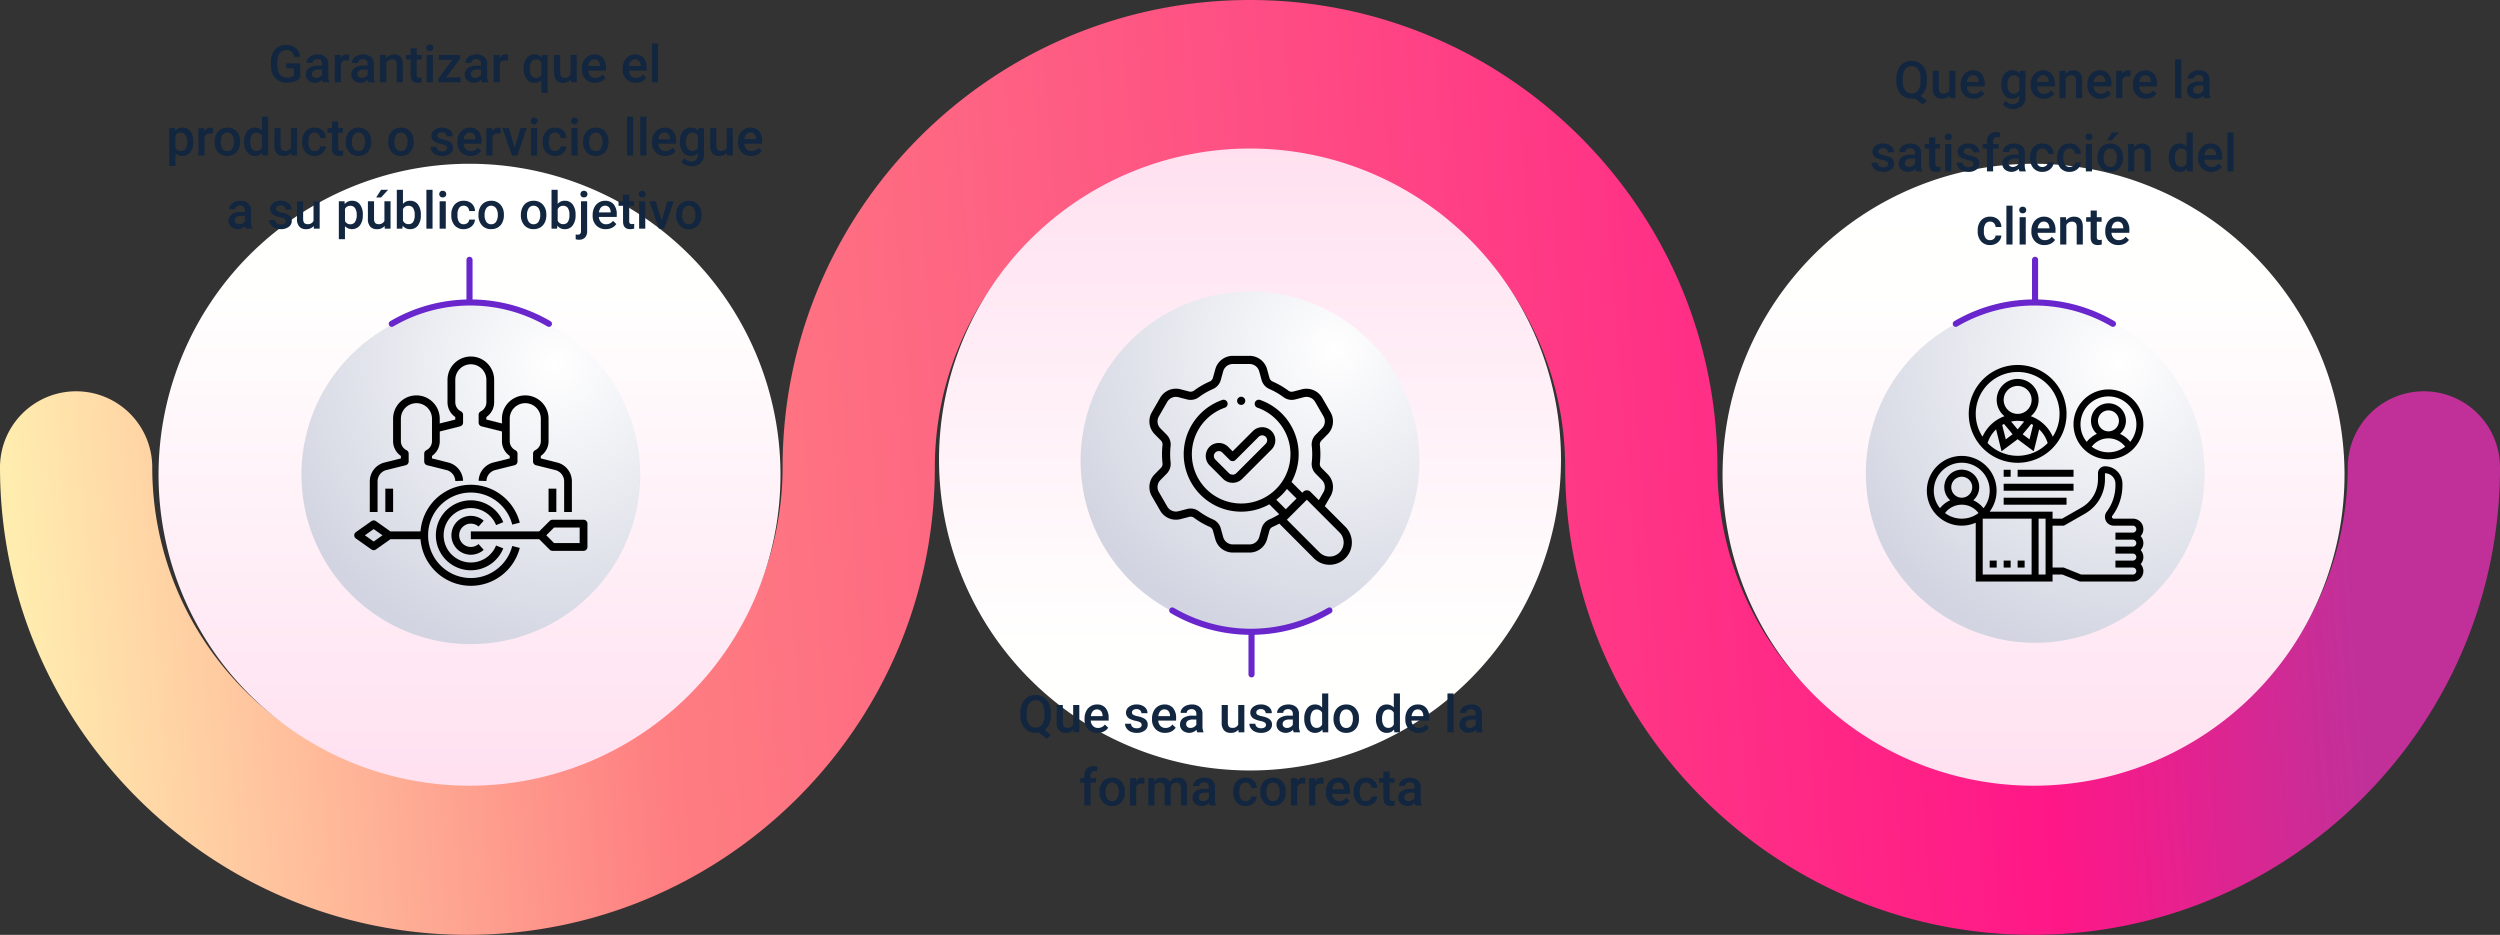 <svg xmlns="http://www.w3.org/2000/svg" xmlns:xlink="http://www.w3.org/1999/xlink" width="820" height="306.626" viewBox="0 0 820 306.626">
  <rect x="0" y="0" width="820" height="306.626" fill="#333333" stroke="none"/>
  <defs>
    <linearGradient id="linear-gradient" x1="0.01" y1="0.626" x2="0.936" y2="0.599" gradientUnits="objectBoundingBox">
      <stop offset="0" stop-color="#ffedaf"/>
      <stop offset="0.271" stop-color="#fe7e81"/>
      <stop offset="0.864" stop-color="#ff1787"/>
      <stop offset="1" stop-color="#c13099"/>
    </linearGradient>
    <clipPath id="clip-path">
      <rect id="Rectángulo_293093" data-name="Rectángulo 293093" width="820" height="306.626" fill="url(#linear-gradient)"/>
    </clipPath>
    <linearGradient id="linear-gradient-3" x1="0.5" x2="0.5" y2="1" gradientUnits="objectBoundingBox">
      <stop offset="0" stop-color="#ffe0f0"/>
      <stop offset="0.793" stop-color="#fffffe"/>
      <stop offset="1" stop-color="#fff"/>
    </linearGradient>
    <clipPath id="clip-path-2">
      <rect id="Rectángulo_293094" data-name="Rectángulo 293094" width="52.542" height="7.992" transform="translate(0 0)" fill="none" stroke="#6826cc" stroke-width="2"/>
    </clipPath>
    <radialGradient id="radial-gradient" cx="0.747" cy="0.171" r="0.876" gradientTransform="matrix(-0.433, 0.902, -0.902, -0.433, 1.225, -0.428)" gradientUnits="objectBoundingBox">
      <stop offset="0" stop-color="#fff"/>
      <stop offset="1" stop-color="#d2d5e1"/>
    </radialGradient>
  </defs>
  <g id="Grupo_873845" data-name="Grupo 873845" transform="translate(-390 -10701.285)">
    <g id="Grupo_873757" data-name="Grupo 873757" transform="translate(390 10701.285)" clip-path="url(#clip-path)">
      <path id="Trazado_593405" data-name="Trazado 593405" d="M795.032,128.344a24.97,24.97,0,0,0-24.97,24.968,103.374,103.374,0,1,1-206.748,0V153.3C563.305,68.769,494.532,0,410,0S256.688,68.776,256.688,153.312a103.375,103.375,0,1,1-206.75,0,24.969,24.969,0,0,0-49.938,0C0,237.85,68.776,306.626,153.312,306.626s153.309-68.771,153.314-153.305v-.009a103.375,103.375,0,0,1,206.75,0v.012c.007,84.532,68.78,153.3,153.312,153.3S820,237.85,820,153.312a24.968,24.968,0,0,0-24.968-24.968" fill="url(#linear-gradient)"/>
    </g>
    <path id="Trazado_593630" data-name="Trazado 593630" d="M102,0A102,102,0,1,1,0,102,102,102,0,0,1,102,0Z" transform="translate(646 10959) rotate(180)" fill="url(#linear-gradient-3)"/>
    <path id="Trazado_593631" data-name="Trazado 593631" d="M102,0A102,102,0,1,1,0,102,102,102,0,0,1,102,0Z" transform="translate(698 10750)" fill="url(#linear-gradient-3)"/>
    <path id="Trazado_593632" data-name="Trazado 593632" d="M102,0A102,102,0,1,1,0,102,102,102,0,0,1,102,0Z" transform="translate(1159 10959) rotate(-180)" fill="url(#linear-gradient-3)"/>
    <path id="Trazado_593633" data-name="Trazado 593633" d="M46.483,14.431a4.016,4.016,0,0,1-1.818,1.295,7.417,7.417,0,0,1-2.64.44,5.2,5.2,0,0,1-2.689-.689,4.589,4.589,0,0,1-1.805-1.971,6.9,6.9,0,0,1-.66-2.992V9.567a6.4,6.4,0,0,1,1.312-4.279,4.549,4.549,0,0,1,3.661-1.54,4.812,4.812,0,0,1,3.2,1,4.31,4.31,0,0,1,1.428,2.876H44.416a2.316,2.316,0,0,0-2.532-2.183,2.483,2.483,0,0,0-2.146,1.014,5.159,5.159,0,0,0-.76,2.976v.927a4.9,4.9,0,0,0,.826,3.034,2.726,2.726,0,0,0,2.3,1.08,3.036,3.036,0,0,0,2.291-.727V11.393H41.9V9.8h4.582ZM53.962,16a3.113,3.113,0,0,1-.232-.838,3.393,3.393,0,0,1-4.565.232,2.47,2.47,0,0,1-.855-1.909,2.55,2.55,0,0,1,1.067-2.2,5.169,5.169,0,0,1,3.051-.768h1.237V9.924a1.573,1.573,0,0,0-.39-1.116,1.547,1.547,0,0,0-1.187-.419,1.777,1.777,0,0,0-1.129.344,1.066,1.066,0,0,0-.44.876H48.5a2.239,2.239,0,0,1,.49-1.382,3.263,3.263,0,0,1,1.332-1.009,4.68,4.68,0,0,1,1.88-.365,3.769,3.769,0,0,1,2.515.793,2.827,2.827,0,0,1,.963,2.229v4.051a4.591,4.591,0,0,0,.34,1.934V16Zm-2.216-1.453a2.294,2.294,0,0,0,1.125-.291,1.941,1.941,0,0,0,.793-.78V11.783H52.575a2.973,2.973,0,0,0-1.685.39,1.264,1.264,0,0,0-.564,1.1,1.179,1.179,0,0,0,.386.926A1.5,1.5,0,0,0,51.745,14.547Zm10.75-5.686a4.991,4.991,0,0,0-.822-.066,1.85,1.85,0,0,0-1.868,1.063V16H57.788V7.019h1.926l.05,1a2.273,2.273,0,0,1,2.025-1.17,1.888,1.888,0,0,1,.714.116ZM68.886,16a3.113,3.113,0,0,1-.232-.838,3.393,3.393,0,0,1-4.565.232,2.47,2.47,0,0,1-.855-1.909,2.55,2.55,0,0,1,1.067-2.2,5.169,5.169,0,0,1,3.051-.768h1.237V9.924a1.573,1.573,0,0,0-.39-1.116,1.547,1.547,0,0,0-1.187-.419,1.777,1.777,0,0,0-1.129.344,1.066,1.066,0,0,0-.44.876H63.425a2.239,2.239,0,0,1,.49-1.382,3.263,3.263,0,0,1,1.332-1.009,4.68,4.68,0,0,1,1.88-.365,3.769,3.769,0,0,1,2.515.793A2.827,2.827,0,0,1,70.6,9.874v4.051a4.591,4.591,0,0,0,.34,1.934V16ZM66.67,14.547a2.294,2.294,0,0,0,1.125-.291,1.941,1.941,0,0,0,.793-.78V11.783H67.5a2.973,2.973,0,0,0-1.685.39,1.264,1.264,0,0,0-.564,1.1,1.179,1.179,0,0,0,.386.926A1.5,1.5,0,0,0,66.67,14.547Zm7.919-7.529.058,1.038a3.229,3.229,0,0,1,2.615-1.2q2.806,0,2.855,3.212V16H78.1V10.181a1.85,1.85,0,0,0-.369-1.266A1.554,1.554,0,0,0,76.523,8.5a1.944,1.944,0,0,0-1.818,1.1V16H72.688V7.019ZM84.7,4.835V7.019h1.585V8.513H84.7v5.014a1.1,1.1,0,0,0,.2.743.943.943,0,0,0,.726.228,3.107,3.107,0,0,0,.706-.083v1.561a4.968,4.968,0,0,1-1.328.191q-2.324,0-2.324-2.565V8.513H81.2V7.019h1.478V4.835ZM89.97,16H87.953V7.019H89.97ZM87.829,4.678a1.083,1.083,0,0,1,.295-.778,1.108,1.108,0,0,1,.843-.31,1.122,1.122,0,0,1,.847.31,1.075,1.075,0,0,1,.3.778,1.05,1.05,0,0,1-.3.765,1.131,1.131,0,0,1-.847.305,1.117,1.117,0,0,1-.843-.305A1.058,1.058,0,0,1,87.829,4.678ZM94.32,14.39H99.1V16H91.813V14.68L96.37,8.646H91.9V7.019h7.031V8.3ZM106.082,16a3.113,3.113,0,0,1-.232-.838,3.393,3.393,0,0,1-4.565.232,2.47,2.47,0,0,1-.855-1.909,2.55,2.55,0,0,1,1.067-2.2,5.169,5.169,0,0,1,3.051-.768h1.237V9.924a1.573,1.573,0,0,0-.39-1.116,1.547,1.547,0,0,0-1.187-.419,1.777,1.777,0,0,0-1.129.344,1.066,1.066,0,0,0-.44.876H100.62a2.239,2.239,0,0,1,.49-1.382,3.263,3.263,0,0,1,1.332-1.009,4.68,4.68,0,0,1,1.88-.365,3.769,3.769,0,0,1,2.515.793,2.827,2.827,0,0,1,.963,2.229v4.051a4.591,4.591,0,0,0,.34,1.934V16Zm-2.216-1.453a2.294,2.294,0,0,0,1.125-.291,1.941,1.941,0,0,0,.793-.78V11.783H104.7a2.973,2.973,0,0,0-1.685.39,1.264,1.264,0,0,0-.564,1.1,1.179,1.179,0,0,0,.386.926A1.5,1.5,0,0,0,103.866,14.547Zm10.75-5.686a4.991,4.991,0,0,0-.822-.066,1.85,1.85,0,0,0-1.868,1.063V16h-2.017V7.019h1.926l.05,1a2.273,2.273,0,0,1,2.025-1.17,1.888,1.888,0,0,1,.714.116Zm5.13,2.573a5.307,5.307,0,0,1,.963-3.345,3.129,3.129,0,0,1,2.606-1.237A2.941,2.941,0,0,1,125.7,7.907l.116-.888h1.793V19.453h-2.017V15.236a3.011,3.011,0,0,1-2.291.93,3.1,3.1,0,0,1-2.582-1.258A5.557,5.557,0,0,1,119.745,11.435Zm2.017.174a3.748,3.748,0,0,0,.544,2.162,1.733,1.733,0,0,0,1.507.784,1.911,1.911,0,0,0,1.776-1.021V9.451a1.912,1.912,0,0,0-1.76-.979,1.762,1.762,0,0,0-1.515.772A4.089,4.089,0,0,0,121.762,11.609Zm13.456,3.511a3.128,3.128,0,0,1-2.523,1.046,2.788,2.788,0,0,1-2.212-.855,3.637,3.637,0,0,1-.751-2.474V7.019h2.017v5.794q0,1.71,1.419,1.71a1.993,1.993,0,0,0,1.984-1.054V7.019h2.017V16h-1.9Zm7.96,1.046a4.173,4.173,0,0,1-3.109-1.208,4.381,4.381,0,0,1-1.191-3.217v-.249a5.389,5.389,0,0,1,.519-2.4,3.949,3.949,0,0,1,1.457-1.648,3.851,3.851,0,0,1,2.092-.589,3.525,3.525,0,0,1,2.835,1.17,4.949,4.949,0,0,1,1,3.312v.813h-5.869a2.7,2.7,0,0,0,.743,1.76,2.23,2.23,0,0,0,1.639.647,2.731,2.731,0,0,0,2.258-1.121l1.087,1.038a3.631,3.631,0,0,1-1.44,1.249A4.509,4.509,0,0,1,143.178,16.166Zm-.241-7.695a1.7,1.7,0,0,0-1.341.581,3.012,3.012,0,0,0-.652,1.619h3.843v-.149a2.452,2.452,0,0,0-.54-1.531A1.686,1.686,0,0,0,142.938,8.471Zm13.6,7.695a4.173,4.173,0,0,1-3.109-1.208,4.381,4.381,0,0,1-1.191-3.217v-.249a5.389,5.389,0,0,1,.519-2.4,3.949,3.949,0,0,1,1.457-1.648,3.851,3.851,0,0,1,2.092-.589,3.525,3.525,0,0,1,2.835,1.17,4.949,4.949,0,0,1,1,3.312v.813h-5.869a2.7,2.7,0,0,0,.743,1.76,2.23,2.23,0,0,0,1.639.647,2.731,2.731,0,0,0,2.258-1.121L160,14.473a3.631,3.631,0,0,1-1.44,1.249A4.509,4.509,0,0,1,156.534,16.166Zm-.241-7.695a1.7,1.7,0,0,0-1.341.581,3.012,3.012,0,0,0-.652,1.619h3.843v-.149a2.452,2.452,0,0,0-.54-1.531A1.686,1.686,0,0,0,156.294,8.471ZM163.847,16H161.83V3.25h2.017ZM11.383,35.6a5.348,5.348,0,0,1-.946,3.324A3.031,3.031,0,0,1,7.9,40.166a3.051,3.051,0,0,1-2.366-.971v4.258H3.514V31.019H5.373l.083.913a2.963,2.963,0,0,1,2.416-1.079,3.062,3.062,0,0,1,2.577,1.224,5.49,5.49,0,0,1,.934,3.4Zm-2.009-.174a3.746,3.746,0,0,0-.535-2.133A1.741,1.741,0,0,0,7.307,32.5a1.856,1.856,0,0,0-1.776,1.021V37.51a1.873,1.873,0,0,0,1.793,1.046A1.739,1.739,0,0,0,8.83,37.78,4.124,4.124,0,0,0,9.374,35.426Zm8.417-2.565a4.992,4.992,0,0,0-.822-.066A1.85,1.85,0,0,0,15.1,33.857V40H13.084V31.019H15.01l.05,1a2.273,2.273,0,0,1,2.025-1.17,1.888,1.888,0,0,1,.714.116Zm.6,2.565a5.3,5.3,0,0,1,.523-2.378,3.819,3.819,0,0,1,1.469-1.627,4.14,4.14,0,0,1,2.175-.569,3.923,3.923,0,0,1,2.951,1.17,4.6,4.6,0,0,1,1.224,3.1l.008.473a5.343,5.343,0,0,1-.51,2.374,3.773,3.773,0,0,1-1.461,1.619,4.17,4.17,0,0,1-2.2.573A3.9,3.9,0,0,1,19.53,38.9a4.848,4.848,0,0,1-1.141-3.374Zm2.017.174a3.619,3.619,0,0,0,.573,2.171,1.862,1.862,0,0,0,1.594.784,1.842,1.842,0,0,0,1.59-.8,4,4,0,0,0,.569-2.333,3.572,3.572,0,0,0-.585-2.158,1.973,1.973,0,0,0-3.158-.012A3.922,3.922,0,0,0,20.406,35.6Zm7.662-.158a5.34,5.34,0,0,1,.963-3.333,3.085,3.085,0,0,1,2.582-1.258,2.931,2.931,0,0,1,2.308,1v-4.6h2.017V40H34.11l-.1-.93a2.973,2.973,0,0,1-2.416,1.1,3.068,3.068,0,0,1-2.552-1.27A5.535,5.535,0,0,1,28.067,35.443Zm2.017.174a3.739,3.739,0,0,0,.527,2.137,1.71,1.71,0,0,0,1.5.768,1.9,1.9,0,0,0,1.81-1.1V33.583A1.876,1.876,0,0,0,32.126,32.5a1.723,1.723,0,0,0-1.511.776A4.163,4.163,0,0,0,30.084,35.617Zm13.4,3.5a3.128,3.128,0,0,1-2.523,1.046,2.788,2.788,0,0,1-2.212-.855A3.637,3.637,0,0,1,38,36.837V31.019h2.017v5.794q0,1.71,1.419,1.71a1.993,1.993,0,0,0,1.984-1.054v-6.45h2.017V40h-1.9Zm7.695-.564a1.824,1.824,0,0,0,1.253-.44,1.5,1.5,0,0,0,.531-1.087h1.9a2.963,2.963,0,0,1-.523,1.565,3.43,3.43,0,0,1-1.328,1.15,3.958,3.958,0,0,1-1.81.423,3.829,3.829,0,0,1-2.988-1.22,4.84,4.84,0,0,1-1.1-3.37v-.208a4.759,4.759,0,0,1,1.1-3.283,3.8,3.8,0,0,1,2.988-1.233,3.69,3.69,0,0,1,2.611.934,3.345,3.345,0,0,1,1.058,2.453h-1.9a1.847,1.847,0,0,0-.527-1.27,1.7,1.7,0,0,0-1.258-.5,1.775,1.775,0,0,0-1.511.71,3.621,3.621,0,0,0-.54,2.154v.324a3.682,3.682,0,0,0,.527,2.179A1.773,1.773,0,0,0,51.177,38.556Zm7.736-9.72v2.183H60.5v1.494H58.913v5.014a1.1,1.1,0,0,0,.2.743.943.943,0,0,0,.726.228,3.107,3.107,0,0,0,.706-.083v1.561a4.968,4.968,0,0,1-1.328.191q-2.324,0-2.324-2.565V32.513H55.418V31.019H56.9V28.835Zm2.5,6.591a5.3,5.3,0,0,1,.523-2.378A3.819,3.819,0,0,1,63.4,31.421a4.14,4.14,0,0,1,2.175-.569,3.923,3.923,0,0,1,2.951,1.17,4.6,4.6,0,0,1,1.224,3.1l.008.473a5.343,5.343,0,0,1-.51,2.374,3.773,3.773,0,0,1-1.461,1.619,4.17,4.17,0,0,1-2.2.573A3.9,3.9,0,0,1,62.553,38.9a4.848,4.848,0,0,1-1.141-3.374Zm2.017.174A3.619,3.619,0,0,0,64,37.771a1.862,1.862,0,0,0,1.594.784,1.842,1.842,0,0,0,1.59-.8,4,4,0,0,0,.569-2.333,3.572,3.572,0,0,0-.585-2.158,1.973,1.973,0,0,0-3.158-.012A3.922,3.922,0,0,0,63.429,35.6Zm11.9-.174a5.3,5.3,0,0,1,.523-2.378,3.819,3.819,0,0,1,1.469-1.627,4.14,4.14,0,0,1,2.175-.569,3.923,3.923,0,0,1,2.951,1.17,4.6,4.6,0,0,1,1.224,3.1l.008.473a5.343,5.343,0,0,1-.51,2.374A3.773,3.773,0,0,1,81.7,39.593a4.17,4.17,0,0,1-2.2.573A3.9,3.9,0,0,1,76.465,38.9a4.848,4.848,0,0,1-1.141-3.374Zm2.017.174a3.619,3.619,0,0,0,.573,2.171,1.862,1.862,0,0,0,1.594.784,1.842,1.842,0,0,0,1.59-.8,4,4,0,0,0,.569-2.333,3.572,3.572,0,0,0-.585-2.158,1.973,1.973,0,0,0-3.158-.012A3.922,3.922,0,0,0,77.341,35.6ZM94.648,37.56a.914.914,0,0,0-.444-.822,4.723,4.723,0,0,0-1.473-.5,7.574,7.574,0,0,1-1.718-.548A2.293,2.293,0,0,1,89.5,33.575a2.391,2.391,0,0,1,.979-1.942,3.872,3.872,0,0,1,2.49-.78,4.029,4.029,0,0,1,2.6.8,2.529,2.529,0,0,1,.992,2.067H94.548a1.243,1.243,0,0,0-.432-.967,1.654,1.654,0,0,0-1.146-.386,1.787,1.787,0,0,0-1.083.307.968.968,0,0,0-.419.822.818.818,0,0,0,.39.722,5.365,5.365,0,0,0,1.577.519,7.466,7.466,0,0,1,1.864.623,2.639,2.639,0,0,1,1,.867,2.212,2.212,0,0,1,.328,1.229,2.34,2.34,0,0,1-1,1.963A4.283,4.283,0,0,1,93,40.166a4.644,4.644,0,0,1-1.967-.4,3.238,3.238,0,0,1-1.345-1.1,2.594,2.594,0,0,1-.481-1.5h1.959a1.421,1.421,0,0,0,.54,1.1,2.1,2.1,0,0,0,1.32.386,2.04,2.04,0,0,0,1.212-.3A.938.938,0,0,0,94.648,37.56Zm7.695,2.606a4.173,4.173,0,0,1-3.109-1.208,4.381,4.381,0,0,1-1.191-3.217v-.249a5.389,5.389,0,0,1,.519-2.4,3.949,3.949,0,0,1,1.457-1.648,3.851,3.851,0,0,1,2.092-.589,3.525,3.525,0,0,1,2.835,1.17,4.949,4.949,0,0,1,1,3.312v.813h-5.869a2.7,2.7,0,0,0,.743,1.76,2.23,2.23,0,0,0,1.639.647,2.731,2.731,0,0,0,2.258-1.121l1.087,1.038a3.631,3.631,0,0,1-1.44,1.249A4.509,4.509,0,0,1,102.343,40.166Zm-.241-7.695a1.7,1.7,0,0,0-1.341.581,3.012,3.012,0,0,0-.652,1.619h3.843v-.149a2.452,2.452,0,0,0-.54-1.531A1.686,1.686,0,0,0,102.1,32.471Zm10.11.39a4.992,4.992,0,0,0-.822-.066,1.85,1.85,0,0,0-1.868,1.063V40h-2.017V31.019h1.926l.05,1a2.273,2.273,0,0,1,2.025-1.17,1.888,1.888,0,0,1,.714.116Zm4.59,4.582,1.9-6.425h2.083L117.674,40h-1.751l-3.138-8.981h2.092ZM124.19,40h-2.017V31.019h2.017Zm-2.142-11.322a1.083,1.083,0,0,1,.295-.778,1.108,1.108,0,0,1,.843-.31,1.122,1.122,0,0,1,.847.31,1.075,1.075,0,0,1,.3.778,1.05,1.05,0,0,1-.3.765,1.131,1.131,0,0,1-.847.305,1.117,1.117,0,0,1-.843-.305A1.058,1.058,0,0,1,122.049,28.678Zm8.027,9.878a1.824,1.824,0,0,0,1.253-.44,1.5,1.5,0,0,0,.531-1.087h1.9a2.963,2.963,0,0,1-.523,1.565,3.43,3.43,0,0,1-1.328,1.15,3.958,3.958,0,0,1-1.81.423,3.829,3.829,0,0,1-2.988-1.22,4.84,4.84,0,0,1-1.1-3.37v-.208a4.759,4.759,0,0,1,1.1-3.283,3.8,3.8,0,0,1,2.988-1.233,3.69,3.69,0,0,1,2.611.934,3.345,3.345,0,0,1,1.058,2.453h-1.9a1.847,1.847,0,0,0-.527-1.27,1.7,1.7,0,0,0-1.258-.5,1.775,1.775,0,0,0-1.511.71,3.621,3.621,0,0,0-.54,2.154v.324a3.682,3.682,0,0,0,.527,2.179A1.773,1.773,0,0,0,130.076,38.556ZM137.43,40h-2.017V31.019h2.017Zm-2.142-11.322a1.083,1.083,0,0,1,.295-.778,1.108,1.108,0,0,1,.843-.31,1.122,1.122,0,0,1,.847.31,1.075,1.075,0,0,1,.3.778,1.05,1.05,0,0,1-.3.765,1.131,1.131,0,0,1-.847.305,1.117,1.117,0,0,1-.843-.305A1.058,1.058,0,0,1,135.289,28.678Zm3.959,6.749a5.3,5.3,0,0,1,.523-2.378,3.819,3.819,0,0,1,1.469-1.627,4.14,4.14,0,0,1,2.175-.569,3.923,3.923,0,0,1,2.951,1.17,4.6,4.6,0,0,1,1.224,3.1l.008.473a5.343,5.343,0,0,1-.51,2.374,3.773,3.773,0,0,1-1.461,1.619,4.17,4.17,0,0,1-2.2.573,3.9,3.9,0,0,1-3.042-1.266,4.848,4.848,0,0,1-1.141-3.374Zm2.017.174a3.619,3.619,0,0,0,.573,2.171,1.862,1.862,0,0,0,1.594.784,1.842,1.842,0,0,0,1.59-.8,4,4,0,0,0,.569-2.333A3.572,3.572,0,0,0,145,33.268a1.973,1.973,0,0,0-3.158-.012A3.922,3.922,0,0,0,141.265,35.6ZM155.684,40h-2.017V27.25h2.017Zm4.341,0h-2.017V27.25h2.017Zm6.151.166a4.173,4.173,0,0,1-3.109-1.208,4.381,4.381,0,0,1-1.191-3.217v-.249a5.389,5.389,0,0,1,.519-2.4,3.949,3.949,0,0,1,1.457-1.648,3.851,3.851,0,0,1,2.092-.589,3.525,3.525,0,0,1,2.835,1.17,4.949,4.949,0,0,1,1,3.312v.813H163.91a2.7,2.7,0,0,0,.743,1.76,2.23,2.23,0,0,0,1.639.647,2.731,2.731,0,0,0,2.258-1.121l1.087,1.038a3.631,3.631,0,0,1-1.44,1.249A4.509,4.509,0,0,1,166.176,40.166Zm-.241-7.695a1.7,1.7,0,0,0-1.341.581,3.012,3.012,0,0,0-.652,1.619h3.843v-.149a2.452,2.452,0,0,0-.54-1.531A1.686,1.686,0,0,0,165.935,32.471Zm5.055,2.972a5.253,5.253,0,0,1,.984-3.341,3.157,3.157,0,0,1,2.611-1.249A2.958,2.958,0,0,1,177,31.923l.091-.9h1.818v8.708a3.619,3.619,0,0,1-1.1,2.789,4.189,4.189,0,0,1-2.968,1.021,4.783,4.783,0,0,1-1.93-.411,3.429,3.429,0,0,1-1.432-1.075l.955-1.212a2.883,2.883,0,0,0,2.291,1.1,2.228,2.228,0,0,0,1.585-.544,2.084,2.084,0,0,0,.581-1.6v-.606a2.97,2.97,0,0,1-2.324.971,3.15,3.15,0,0,1-2.577-1.253A5.423,5.423,0,0,1,170.99,35.443Zm2.009.174a3.616,3.616,0,0,0,.552,2.129,1.775,1.775,0,0,0,1.531.776,1.941,1.941,0,0,0,1.81-1.046V33.525A1.913,1.913,0,0,0,175.1,32.5a1.782,1.782,0,0,0-1.548.789A4.049,4.049,0,0,0,173,35.617Zm13.422,3.5a3.128,3.128,0,0,1-2.523,1.046,2.788,2.788,0,0,1-2.212-.855,3.637,3.637,0,0,1-.751-2.474V31.019h2.017v5.794q0,1.71,1.419,1.71a1.993,1.993,0,0,0,1.984-1.054v-6.45h2.017V40h-1.9Zm7.96,1.046a4.173,4.173,0,0,1-3.109-1.208,4.381,4.381,0,0,1-1.191-3.217v-.249a5.389,5.389,0,0,1,.519-2.4,3.949,3.949,0,0,1,1.457-1.648,3.851,3.851,0,0,1,2.092-.589,3.525,3.525,0,0,1,2.835,1.17,4.949,4.949,0,0,1,1,3.312v.813h-5.869a2.7,2.7,0,0,0,.743,1.76,2.23,2.23,0,0,0,1.639.647,2.731,2.731,0,0,0,2.258-1.121l1.087,1.038a3.631,3.631,0,0,1-1.44,1.249A4.509,4.509,0,0,1,194.382,40.166Zm-.241-7.695a1.7,1.7,0,0,0-1.341.581,3.012,3.012,0,0,0-.652,1.619h3.843v-.149a2.452,2.452,0,0,0-.54-1.531A1.686,1.686,0,0,0,194.141,32.471ZM28.624,64a3.113,3.113,0,0,1-.232-.838,3.393,3.393,0,0,1-4.565.232,2.47,2.47,0,0,1-.855-1.909,2.55,2.55,0,0,1,1.067-2.2,5.169,5.169,0,0,1,3.051-.768h1.237v-.589a1.573,1.573,0,0,0-.39-1.116,1.547,1.547,0,0,0-1.187-.419,1.777,1.777,0,0,0-1.129.344,1.066,1.066,0,0,0-.44.876H23.162a2.239,2.239,0,0,1,.49-1.382,3.263,3.263,0,0,1,1.332-1.009,4.68,4.68,0,0,1,1.88-.365,3.769,3.769,0,0,1,2.515.793,2.827,2.827,0,0,1,.963,2.229v4.051a4.591,4.591,0,0,0,.34,1.934V64Zm-2.216-1.453a2.294,2.294,0,0,0,1.125-.291,1.941,1.941,0,0,0,.793-.78V59.783H27.237a2.973,2.973,0,0,0-1.685.39,1.264,1.264,0,0,0-.564,1.1,1.179,1.179,0,0,0,.386.926A1.5,1.5,0,0,0,26.407,62.547Zm15.315-.988a.914.914,0,0,0-.444-.822,4.723,4.723,0,0,0-1.473-.5,7.574,7.574,0,0,1-1.718-.548,2.293,2.293,0,0,1-1.511-2.117,2.391,2.391,0,0,1,.979-1.942,3.872,3.872,0,0,1,2.49-.78,4.029,4.029,0,0,1,2.6.8,2.529,2.529,0,0,1,.992,2.067H41.623a1.243,1.243,0,0,0-.432-.967,1.654,1.654,0,0,0-1.146-.386,1.787,1.787,0,0,0-1.083.307.968.968,0,0,0-.419.822.818.818,0,0,0,.39.722,5.365,5.365,0,0,0,1.577.519,7.466,7.466,0,0,1,1.864.623,2.639,2.639,0,0,1,1,.867,2.212,2.212,0,0,1,.328,1.229,2.34,2.34,0,0,1-1,1.963,4.283,4.283,0,0,1-2.631.751,4.644,4.644,0,0,1-1.967-.4,3.238,3.238,0,0,1-1.345-1.1,2.594,2.594,0,0,1-.481-1.5h1.959a1.421,1.421,0,0,0,.54,1.1,2.1,2.1,0,0,0,1.32.386,2.04,2.04,0,0,0,1.212-.3A.938.938,0,0,0,41.722,61.56ZM50.9,63.12a3.128,3.128,0,0,1-2.523,1.046,2.788,2.788,0,0,1-2.212-.855,3.637,3.637,0,0,1-.751-2.474V55.019h2.017v5.794q0,1.71,1.419,1.71a1.993,1.993,0,0,0,1.984-1.054v-6.45h2.017V64h-1.9Zm16.1-3.52a5.348,5.348,0,0,1-.946,3.324,3.287,3.287,0,0,1-4.906.27v4.258H59.137V55.019H61l.083.913A2.963,2.963,0,0,1,63.5,54.853a3.062,3.062,0,0,1,2.577,1.224,5.49,5.49,0,0,1,.934,3.4ZM65,59.426a3.746,3.746,0,0,0-.535-2.133,1.741,1.741,0,0,0-1.531-.789,1.856,1.856,0,0,0-1.776,1.021V61.51a1.873,1.873,0,0,0,1.793,1.046,1.739,1.739,0,0,0,1.507-.776A4.124,4.124,0,0,0,65,59.426Zm9.156,3.694a3.128,3.128,0,0,1-2.523,1.046,2.788,2.788,0,0,1-2.212-.855,3.637,3.637,0,0,1-.751-2.474V55.019h2.017v5.794q0,1.71,1.419,1.71a1.993,1.993,0,0,0,1.984-1.054v-6.45H76.1V64H74.2ZM73,51.25h2.3L73,53.765l-1.619,0ZM86.04,59.6a5.4,5.4,0,0,1-.934,3.329,3.042,3.042,0,0,1-2.569,1.237,2.93,2.93,0,0,1-2.457-1.137l-.1.971H78.154V51.25h2.017v4.632a2.92,2.92,0,0,1,2.349-1.029,3.077,3.077,0,0,1,2.582,1.22,5.484,5.484,0,0,1,.938,3.412Zm-2.017-.174a3.813,3.813,0,0,0-.515-2.191,1.714,1.714,0,0,0-1.494-.73,1.873,1.873,0,0,0-1.843,1.146v3.7a1.892,1.892,0,0,0,1.859,1.17,1.7,1.7,0,0,0,1.461-.706,3.7,3.7,0,0,0,.531-2.133ZM89.875,64H87.858V51.25h2.017Zm4.341,0H92.2V55.019h2.017ZM92.075,52.678a1.083,1.083,0,0,1,.295-.778,1.108,1.108,0,0,1,.843-.31,1.122,1.122,0,0,1,.847.31,1.075,1.075,0,0,1,.3.778,1.05,1.05,0,0,1-.3.765,1.131,1.131,0,0,1-.847.305,1.117,1.117,0,0,1-.843-.305A1.058,1.058,0,0,1,92.075,52.678Zm8.027,9.878a1.824,1.824,0,0,0,1.253-.44,1.5,1.5,0,0,0,.531-1.087h1.9a2.963,2.963,0,0,1-.523,1.565,3.43,3.43,0,0,1-1.328,1.15,3.958,3.958,0,0,1-1.81.423,3.829,3.829,0,0,1-2.988-1.22,4.84,4.84,0,0,1-1.1-3.37v-.208a4.759,4.759,0,0,1,1.1-3.283,3.8,3.8,0,0,1,2.988-1.233,3.69,3.69,0,0,1,2.611.934,3.345,3.345,0,0,1,1.058,2.453h-1.9a1.847,1.847,0,0,0-.527-1.27,1.7,1.7,0,0,0-1.258-.5,1.775,1.775,0,0,0-1.511.71,3.621,3.621,0,0,0-.54,2.154v.324a3.681,3.681,0,0,0,.527,2.179A1.773,1.773,0,0,0,100.1,62.556Zm4.831-3.129a5.3,5.3,0,0,1,.523-2.378,3.819,3.819,0,0,1,1.469-1.627,4.14,4.14,0,0,1,2.175-.569,3.923,3.923,0,0,1,2.951,1.17,4.6,4.6,0,0,1,1.224,3.1l.008.473a5.343,5.343,0,0,1-.51,2.374,3.773,3.773,0,0,1-1.461,1.619,4.17,4.17,0,0,1-2.2.573,3.9,3.9,0,0,1-3.042-1.266,4.848,4.848,0,0,1-1.141-3.374Zm2.017.174a3.619,3.619,0,0,0,.573,2.171,1.862,1.862,0,0,0,1.594.784,1.842,1.842,0,0,0,1.59-.8,4,4,0,0,0,.569-2.333,3.572,3.572,0,0,0-.585-2.158,1.973,1.973,0,0,0-3.158-.012A3.922,3.922,0,0,0,106.95,59.6Zm11.9-.174a5.3,5.3,0,0,1,.523-2.378,3.819,3.819,0,0,1,1.469-1.627,4.14,4.14,0,0,1,2.175-.569,3.923,3.923,0,0,1,2.951,1.17,4.6,4.6,0,0,1,1.224,3.1l.008.473a5.343,5.343,0,0,1-.51,2.374,3.773,3.773,0,0,1-1.461,1.619,4.17,4.17,0,0,1-2.2.573,3.9,3.9,0,0,1-3.042-1.266,4.848,4.848,0,0,1-1.141-3.374Zm2.017.174a3.619,3.619,0,0,0,.573,2.171,1.862,1.862,0,0,0,1.594.784,1.842,1.842,0,0,0,1.59-.8,4,4,0,0,0,.569-2.333,3.572,3.572,0,0,0-.585-2.158,1.973,1.973,0,0,0-3.158-.012A3.922,3.922,0,0,0,120.862,59.6Zm15.921,0a5.4,5.4,0,0,1-.934,3.329,3.042,3.042,0,0,1-2.569,1.237,2.93,2.93,0,0,1-2.457-1.137l-.1.971H128.9V51.25h2.017v4.632a2.92,2.92,0,0,1,2.349-1.029,3.077,3.077,0,0,1,2.582,1.22,5.484,5.484,0,0,1,.938,3.412Zm-2.017-.174a3.813,3.813,0,0,0-.515-2.191,1.714,1.714,0,0,0-1.494-.73,1.873,1.873,0,0,0-1.843,1.146v3.7a1.892,1.892,0,0,0,1.859,1.17,1.7,1.7,0,0,0,1.461-.706,3.7,3.7,0,0,0,.531-2.133Zm5.811-4.408V64.8a2.955,2.955,0,0,1-.685,2.1,2.625,2.625,0,0,1-2,.726,4.031,4.031,0,0,1-1.071-.141V65.893a3.108,3.108,0,0,0,.714.075q1,0,1.029-1.1V55.019Zm-2.191-2.341a1.083,1.083,0,0,1,.295-.778,1.108,1.108,0,0,1,.843-.31,1.122,1.122,0,0,1,.847.31,1.075,1.075,0,0,1,.3.778,1.05,1.05,0,0,1-.3.765,1.131,1.131,0,0,1-.847.305,1.117,1.117,0,0,1-.843-.305A1.058,1.058,0,0,1,138.385,52.678Zm8.3,11.488a4.173,4.173,0,0,1-3.109-1.208,4.381,4.381,0,0,1-1.191-3.217v-.249a5.389,5.389,0,0,1,.519-2.4,3.949,3.949,0,0,1,1.457-1.648,3.851,3.851,0,0,1,2.092-.589,3.525,3.525,0,0,1,2.835,1.17,4.949,4.949,0,0,1,1,3.312v.813h-5.869a2.7,2.7,0,0,0,.743,1.76,2.23,2.23,0,0,0,1.639.647,2.731,2.731,0,0,0,2.258-1.121l1.087,1.038a3.631,3.631,0,0,1-1.44,1.249A4.509,4.509,0,0,1,146.686,64.166Zm-.241-7.695a1.7,1.7,0,0,0-1.341.581,3.012,3.012,0,0,0-.652,1.619H148.3v-.149a2.452,2.452,0,0,0-.54-1.531A1.686,1.686,0,0,0,146.445,56.471Zm7.936-3.636v2.183h1.585v1.494H154.38v5.014a1.1,1.1,0,0,0,.2.743.943.943,0,0,0,.726.228,3.107,3.107,0,0,0,.706-.083v1.561a4.968,4.968,0,0,1-1.328.191q-2.324,0-2.324-2.565V56.513h-1.478V55.019h1.478V52.835ZM159.651,64h-2.017V55.019h2.017ZM157.51,52.678a1.083,1.083,0,0,1,.295-.778,1.108,1.108,0,0,1,.843-.31,1.122,1.122,0,0,1,.847.31,1.075,1.075,0,0,1,.3.778,1.05,1.05,0,0,1-.3.765,1.131,1.131,0,0,1-.847.305,1.117,1.117,0,0,1-.843-.305A1.058,1.058,0,0,1,157.51,52.678Zm7.5,8.766,1.9-6.425H169L165.885,64h-1.751L161,55.019h2.092Zm4.74-2.017a5.3,5.3,0,0,1,.523-2.378,3.819,3.819,0,0,1,1.469-1.627,4.14,4.14,0,0,1,2.175-.569,3.923,3.923,0,0,1,2.951,1.17,4.6,4.6,0,0,1,1.224,3.1l.008.473a5.343,5.343,0,0,1-.51,2.374,3.773,3.773,0,0,1-1.461,1.619,4.17,4.17,0,0,1-2.2.573,3.9,3.9,0,0,1-3.042-1.266,4.848,4.848,0,0,1-1.141-3.374Zm2.017.174a3.619,3.619,0,0,0,.573,2.171,1.862,1.862,0,0,0,1.594.784,1.842,1.842,0,0,0,1.59-.8,4,4,0,0,0,.569-2.333,3.572,3.572,0,0,0-.585-2.158,1.973,1.973,0,0,0-3.158-.012A3.922,3.922,0,0,0,171.771,59.6Z" transform="translate(442 10712.285)" fill="#12263f"/>
    <path id="Trazado_593634" data-name="Trazado 593634" d="M45.038,10.272a7.46,7.46,0,0,1-.544,2.976,4.847,4.847,0,0,1-1.523,2l2.075,1.619-1.361,1.229-2.573-2.034a5.213,5.213,0,0,1-1.087.108,4.825,4.825,0,0,1-2.611-.718A4.716,4.716,0,0,1,35.637,13.4,7.183,7.183,0,0,1,35,10.339V9.658a7.352,7.352,0,0,1,.627-3.121A4.71,4.71,0,0,1,37.4,4.466a4.8,4.8,0,0,1,2.611-.718,4.887,4.887,0,0,1,2.635.71A4.65,4.65,0,0,1,44.407,6.5a7.336,7.336,0,0,1,.631,3.1Zm-2.108-.631a5.248,5.248,0,0,0-.764-3.1,2.508,2.508,0,0,0-2.158-1.054,2.469,2.469,0,0,0-2.121,1.067A5.165,5.165,0,0,0,37.1,9.567v.706a5.3,5.3,0,0,0,.768,3.063,2.684,2.684,0,0,0,4.308.042,5.356,5.356,0,0,0,.751-3.1Zm9.488,5.479a3.128,3.128,0,0,1-2.523,1.046,2.788,2.788,0,0,1-2.212-.855,3.637,3.637,0,0,1-.751-2.474V7.019h2.017v5.794q0,1.71,1.419,1.71a1.993,1.993,0,0,0,1.984-1.054V7.019h2.017V16h-1.9Zm7.96,1.046a4.173,4.173,0,0,1-3.109-1.208,4.381,4.381,0,0,1-1.191-3.217v-.249a5.389,5.389,0,0,1,.519-2.4,3.949,3.949,0,0,1,1.457-1.648,3.851,3.851,0,0,1,2.092-.589,3.525,3.525,0,0,1,2.835,1.17,4.949,4.949,0,0,1,1,3.312v.813H58.111a2.7,2.7,0,0,0,.743,1.76,2.23,2.23,0,0,0,1.639.647,2.731,2.731,0,0,0,2.258-1.121l1.087,1.038a3.631,3.631,0,0,1-1.44,1.249A4.509,4.509,0,0,1,60.377,16.166Zm-.241-7.695a1.7,1.7,0,0,0-1.341.581,3.012,3.012,0,0,0-.652,1.619h3.843v-.149a2.452,2.452,0,0,0-.54-1.531A1.686,1.686,0,0,0,60.137,8.471Zm9.289,2.972A5.253,5.253,0,0,1,70.409,8.1,3.157,3.157,0,0,1,73.02,6.853a2.958,2.958,0,0,1,2.416,1.071l.091-.9h1.818v8.708a3.619,3.619,0,0,1-1.1,2.789,4.189,4.189,0,0,1-2.968,1.021,4.783,4.783,0,0,1-1.93-.411,3.429,3.429,0,0,1-1.432-1.075l.955-1.212a2.883,2.883,0,0,0,2.291,1.1,2.228,2.228,0,0,0,1.585-.544,2.084,2.084,0,0,0,.581-1.6v-.606A2.97,2.97,0,0,1,73,16.166a3.15,3.15,0,0,1-2.577-1.253A5.423,5.423,0,0,1,69.425,11.443Zm2.009.174a3.616,3.616,0,0,0,.552,2.129,1.775,1.775,0,0,0,1.531.776,1.941,1.941,0,0,0,1.81-1.046V9.525A1.913,1.913,0,0,0,73.534,8.5a1.782,1.782,0,0,0-1.548.789A4.049,4.049,0,0,0,71.434,11.617Zm11.937,4.549a4.173,4.173,0,0,1-3.109-1.208,4.381,4.381,0,0,1-1.191-3.217v-.249a5.389,5.389,0,0,1,.519-2.4,3.949,3.949,0,0,1,1.457-1.648,3.851,3.851,0,0,1,2.092-.589,3.525,3.525,0,0,1,2.835,1.17,4.949,4.949,0,0,1,1,3.312v.813H81.1a2.7,2.7,0,0,0,.743,1.76,2.23,2.23,0,0,0,1.639.647,2.731,2.731,0,0,0,2.258-1.121l1.087,1.038a3.631,3.631,0,0,1-1.44,1.249A4.509,4.509,0,0,1,83.371,16.166ZM83.13,8.471a1.7,1.7,0,0,0-1.341.581,3.012,3.012,0,0,0-.652,1.619h3.843v-.149a2.452,2.452,0,0,0-.54-1.531A1.686,1.686,0,0,0,83.13,8.471Zm7.28-1.453.058,1.038a3.229,3.229,0,0,1,2.615-1.2q2.806,0,2.855,3.212V16H93.921V10.181a1.85,1.85,0,0,0-.369-1.266A1.554,1.554,0,0,0,92.344,8.5a1.944,1.944,0,0,0-1.818,1.1V16H88.509V7.019Zm11.538,9.147a4.173,4.173,0,0,1-3.109-1.208,4.381,4.381,0,0,1-1.191-3.217v-.249a5.389,5.389,0,0,1,.519-2.4,3.949,3.949,0,0,1,1.457-1.648,3.851,3.851,0,0,1,2.092-.589,3.525,3.525,0,0,1,2.835,1.17,4.949,4.949,0,0,1,1,3.312v.813H99.682a2.7,2.7,0,0,0,.743,1.76,2.23,2.23,0,0,0,1.639.647,2.731,2.731,0,0,0,2.258-1.121l1.087,1.038a3.631,3.631,0,0,1-1.44,1.249A4.509,4.509,0,0,1,101.948,16.166Zm-.241-7.695a1.7,1.7,0,0,0-1.341.581,3.012,3.012,0,0,0-.652,1.619h3.843v-.149a2.452,2.452,0,0,0-.54-1.531A1.686,1.686,0,0,0,101.707,8.471Zm10.11.39A4.991,4.991,0,0,0,111,8.795a1.85,1.85,0,0,0-1.868,1.063V16h-2.017V7.019h1.926l.05,1a2.273,2.273,0,0,1,2.025-1.17,1.888,1.888,0,0,1,.714.116Zm5.072,7.3a4.173,4.173,0,0,1-3.109-1.208,4.381,4.381,0,0,1-1.191-3.217v-.249a5.389,5.389,0,0,1,.519-2.4,3.949,3.949,0,0,1,1.457-1.648,3.851,3.851,0,0,1,2.092-.589,3.525,3.525,0,0,1,2.835,1.17,4.949,4.949,0,0,1,1,3.312v.813h-5.869a2.7,2.7,0,0,0,.743,1.76,2.23,2.23,0,0,0,1.639.647,2.731,2.731,0,0,0,2.258-1.121l1.087,1.038a3.631,3.631,0,0,1-1.44,1.249A4.509,4.509,0,0,1,116.889,16.166Zm-.241-7.695a1.7,1.7,0,0,0-1.341.581,3.012,3.012,0,0,0-.652,1.619H118.5v-.149a2.452,2.452,0,0,0-.54-1.531A1.686,1.686,0,0,0,116.648,8.471ZM128.436,16h-2.017V3.25h2.017ZM136,16a3.113,3.113,0,0,1-.232-.838,3.393,3.393,0,0,1-4.565.232,2.47,2.47,0,0,1-.855-1.909,2.55,2.55,0,0,1,1.067-2.2,5.169,5.169,0,0,1,3.051-.768H135.7V9.924a1.573,1.573,0,0,0-.39-1.116,1.547,1.547,0,0,0-1.187-.419,1.777,1.777,0,0,0-1.129.344,1.066,1.066,0,0,0-.44.876h-2.017a2.239,2.239,0,0,1,.49-1.382,3.263,3.263,0,0,1,1.332-1.009,4.68,4.68,0,0,1,1.88-.365,3.769,3.769,0,0,1,2.515.793,2.827,2.827,0,0,1,.963,2.229v4.051a4.591,4.591,0,0,0,.34,1.934V16Zm-2.216-1.453a2.294,2.294,0,0,0,1.125-.291,1.941,1.941,0,0,0,.793-.78V11.783h-1.087a2.973,2.973,0,0,0-1.685.39,1.264,1.264,0,0,0-.564,1.1,1.179,1.179,0,0,0,.386.926A1.5,1.5,0,0,0,133.781,14.547ZM32.3,37.56a.914.914,0,0,0-.444-.822,4.723,4.723,0,0,0-1.473-.5,7.574,7.574,0,0,1-1.718-.548,2.293,2.293,0,0,1-1.511-2.117,2.391,2.391,0,0,1,.979-1.942,3.872,3.872,0,0,1,2.49-.78,4.029,4.029,0,0,1,2.6.8,2.529,2.529,0,0,1,.992,2.067H32.2a1.243,1.243,0,0,0-.432-.967,1.654,1.654,0,0,0-1.146-.386,1.787,1.787,0,0,0-1.083.307.968.968,0,0,0-.419.822.818.818,0,0,0,.39.722,5.365,5.365,0,0,0,1.577.519,7.466,7.466,0,0,1,1.864.623,2.639,2.639,0,0,1,1,.867,2.212,2.212,0,0,1,.328,1.229,2.34,2.34,0,0,1-1,1.963,4.283,4.283,0,0,1-2.631.751,4.644,4.644,0,0,1-1.967-.4,3.238,3.238,0,0,1-1.345-1.1,2.594,2.594,0,0,1-.481-1.5h1.959a1.421,1.421,0,0,0,.54,1.1,2.1,2.1,0,0,0,1.32.386,2.04,2.04,0,0,0,1.212-.3A.938.938,0,0,0,32.3,37.56ZM41.41,40a3.113,3.113,0,0,1-.232-.838,3.393,3.393,0,0,1-4.565.232,2.47,2.47,0,0,1-.855-1.909,2.55,2.55,0,0,1,1.067-2.2,5.169,5.169,0,0,1,3.051-.768h1.237v-.589a1.573,1.573,0,0,0-.39-1.116,1.547,1.547,0,0,0-1.187-.419,1.777,1.777,0,0,0-1.129.344,1.066,1.066,0,0,0-.44.876H35.948a2.239,2.239,0,0,1,.49-1.382,3.263,3.263,0,0,1,1.332-1.009,4.68,4.68,0,0,1,1.88-.365,3.769,3.769,0,0,1,2.515.793,2.827,2.827,0,0,1,.963,2.229v4.051a4.591,4.591,0,0,0,.34,1.934V40Zm-2.216-1.453a2.294,2.294,0,0,0,1.125-.291,1.941,1.941,0,0,0,.793-.78V35.783H40.024a2.973,2.973,0,0,0-1.685.39,1.264,1.264,0,0,0-.564,1.1,1.179,1.179,0,0,0,.386.926A1.5,1.5,0,0,0,39.194,38.547Zm8.575-9.712v2.183h1.585v1.494H47.769v5.014a1.1,1.1,0,0,0,.2.743.943.943,0,0,0,.726.228,3.107,3.107,0,0,0,.706-.083v1.561a4.968,4.968,0,0,1-1.328.191q-2.324,0-2.324-2.565V32.513H44.274V31.019h1.478V28.835ZM53.04,40H51.022V31.019H53.04ZM50.9,28.678a1.083,1.083,0,0,1,.295-.778,1.108,1.108,0,0,1,.843-.31,1.122,1.122,0,0,1,.847.31,1.075,1.075,0,0,1,.3.778,1.05,1.05,0,0,1-.3.765,1.131,1.131,0,0,1-.847.305,1.117,1.117,0,0,1-.843-.305A1.058,1.058,0,0,1,50.9,28.678ZM60.27,37.56a.914.914,0,0,0-.444-.822,4.723,4.723,0,0,0-1.473-.5,7.574,7.574,0,0,1-1.718-.548,2.293,2.293,0,0,1-1.511-2.117,2.391,2.391,0,0,1,.979-1.942,3.872,3.872,0,0,1,2.49-.78,4.029,4.029,0,0,1,2.6.8,2.529,2.529,0,0,1,.992,2.067H60.17a1.243,1.243,0,0,0-.432-.967,1.654,1.654,0,0,0-1.146-.386,1.787,1.787,0,0,0-1.083.307.968.968,0,0,0-.419.822.818.818,0,0,0,.39.722,5.365,5.365,0,0,0,1.577.519,7.466,7.466,0,0,1,1.864.623,2.639,2.639,0,0,1,1,.867,2.212,2.212,0,0,1,.328,1.229,2.34,2.34,0,0,1-1,1.963,4.283,4.283,0,0,1-2.631.751,4.644,4.644,0,0,1-1.967-.4,3.238,3.238,0,0,1-1.345-1.1,2.594,2.594,0,0,1-.481-1.5h1.959a1.421,1.421,0,0,0,.54,1.1,2.1,2.1,0,0,0,1.32.386,2.04,2.04,0,0,0,1.212-.3A.938.938,0,0,0,60.27,37.56ZM64.719,40V32.513h-1.37V31.019h1.37V30.2a3.085,3.085,0,0,1,.83-2.308,3.18,3.18,0,0,1,2.324-.813A4.662,4.662,0,0,1,69,27.225l-.05,1.577a3.973,3.973,0,0,0-.772-.066,1.3,1.3,0,0,0-1.444,1.486v.8h1.826v1.494H66.736V40ZM75.4,40a3.113,3.113,0,0,1-.232-.838,3.393,3.393,0,0,1-4.565.232,2.47,2.47,0,0,1-.855-1.909,2.55,2.55,0,0,1,1.067-2.2,5.169,5.169,0,0,1,3.051-.768H75.1v-.589a1.573,1.573,0,0,0-.39-1.116,1.547,1.547,0,0,0-1.187-.419,1.777,1.777,0,0,0-1.129.344,1.066,1.066,0,0,0-.44.876H69.94a2.239,2.239,0,0,1,.49-1.382,3.263,3.263,0,0,1,1.332-1.009,4.68,4.68,0,0,1,1.88-.365,3.769,3.769,0,0,1,2.515.793,2.827,2.827,0,0,1,.963,2.229v4.051a4.591,4.591,0,0,0,.34,1.934V40Zm-2.216-1.453a2.294,2.294,0,0,0,1.125-.291,1.941,1.941,0,0,0,.793-.78V35.783H74.016a2.973,2.973,0,0,0-1.685.39,1.264,1.264,0,0,0-.564,1.1,1.179,1.179,0,0,0,.386.926A1.5,1.5,0,0,0,73.186,38.547Zm9.737.008a1.824,1.824,0,0,0,1.253-.44,1.5,1.5,0,0,0,.531-1.087h1.9a2.963,2.963,0,0,1-.523,1.565,3.43,3.43,0,0,1-1.328,1.15,3.958,3.958,0,0,1-1.81.423,3.829,3.829,0,0,1-2.988-1.22,4.84,4.84,0,0,1-1.1-3.37v-.208a4.759,4.759,0,0,1,1.1-3.283,3.8,3.8,0,0,1,2.988-1.233,3.69,3.69,0,0,1,2.611.934,3.345,3.345,0,0,1,1.058,2.453h-1.9a1.847,1.847,0,0,0-.527-1.27,1.7,1.7,0,0,0-1.258-.5,1.775,1.775,0,0,0-1.511.71,3.621,3.621,0,0,0-.54,2.154v.324a3.681,3.681,0,0,0,.527,2.179A1.773,1.773,0,0,0,82.922,38.556Zm8.9,0a1.824,1.824,0,0,0,1.253-.44,1.5,1.5,0,0,0,.531-1.087h1.9a2.963,2.963,0,0,1-.523,1.565,3.43,3.43,0,0,1-1.328,1.15,3.958,3.958,0,0,1-1.81.423,3.829,3.829,0,0,1-2.988-1.22,4.84,4.84,0,0,1-1.1-3.37v-.208a4.759,4.759,0,0,1,1.1-3.283,3.8,3.8,0,0,1,2.988-1.233,3.69,3.69,0,0,1,2.611.934,3.345,3.345,0,0,1,1.058,2.453h-1.9a1.847,1.847,0,0,0-.527-1.27,1.7,1.7,0,0,0-1.258-.5,1.775,1.775,0,0,0-1.511.71,3.621,3.621,0,0,0-.54,2.154v.324a3.681,3.681,0,0,0,.527,2.179A1.773,1.773,0,0,0,91.821,38.556ZM99.175,40H97.158V31.019h2.017ZM97.034,28.678a1.083,1.083,0,0,1,.295-.778,1.108,1.108,0,0,1,.843-.31,1.122,1.122,0,0,1,.847.31,1.075,1.075,0,0,1,.3.778,1.05,1.05,0,0,1-.3.765,1.131,1.131,0,0,1-.847.305,1.117,1.117,0,0,1-.843-.305A1.058,1.058,0,0,1,97.034,28.678Zm3.959,6.749a5.3,5.3,0,0,1,.523-2.378,3.819,3.819,0,0,1,1.469-1.627,4.14,4.14,0,0,1,2.175-.569,3.923,3.923,0,0,1,2.951,1.17,4.6,4.6,0,0,1,1.224,3.1l.008.473a5.343,5.343,0,0,1-.51,2.374,3.773,3.773,0,0,1-1.461,1.619,4.17,4.17,0,0,1-2.2.573,3.9,3.9,0,0,1-3.042-1.266,4.848,4.848,0,0,1-1.141-3.374Zm2.017.174a3.619,3.619,0,0,0,.573,2.171,1.862,1.862,0,0,0,1.594.784,1.842,1.842,0,0,0,1.59-.8,4,4,0,0,0,.569-2.333,3.572,3.572,0,0,0-.585-2.158,1.973,1.973,0,0,0-3.158-.012A3.922,3.922,0,0,0,103.01,35.6Zm2.706-8.351h2.3l-2.3,2.515-1.619,0Zm7.205,3.769.058,1.038a3.229,3.229,0,0,1,2.615-1.2q2.806,0,2.855,3.212V40h-2.017V34.181a1.85,1.85,0,0,0-.369-1.266,1.554,1.554,0,0,0-1.208-.411,1.944,1.944,0,0,0-1.818,1.1V40h-2.017V31.019Zm11.438,4.424a5.34,5.34,0,0,1,.963-3.333,3.085,3.085,0,0,1,2.582-1.258,2.931,2.931,0,0,1,2.308,1v-4.6h2.017V40H130.4l-.1-.93a2.973,2.973,0,0,1-2.416,1.1,3.068,3.068,0,0,1-2.552-1.27A5.535,5.535,0,0,1,124.36,35.443Zm2.017.174a3.739,3.739,0,0,0,.527,2.137,1.71,1.71,0,0,0,1.5.768,1.9,1.9,0,0,0,1.81-1.1V33.583a1.876,1.876,0,0,0-1.793-1.079,1.723,1.723,0,0,0-1.511.776A4.163,4.163,0,0,0,126.377,35.617Zm11.912,4.549a4.173,4.173,0,0,1-3.109-1.208,4.381,4.381,0,0,1-1.191-3.217v-.249a5.389,5.389,0,0,1,.519-2.4,3.949,3.949,0,0,1,1.457-1.648,3.851,3.851,0,0,1,2.092-.589,3.525,3.525,0,0,1,2.835,1.17,4.949,4.949,0,0,1,1,3.312v.813h-5.869a2.7,2.7,0,0,0,.743,1.76,2.23,2.23,0,0,0,1.639.647,2.731,2.731,0,0,0,2.258-1.121l1.087,1.038a3.631,3.631,0,0,1-1.44,1.249A4.509,4.509,0,0,1,138.289,40.166Zm-.241-7.695a1.7,1.7,0,0,0-1.341.581,3.012,3.012,0,0,0-.652,1.619H139.9v-.149a2.452,2.452,0,0,0-.54-1.531A1.686,1.686,0,0,0,138.048,32.471ZM145.6,40h-2.017V27.25H145.6ZM65.756,62.556a1.824,1.824,0,0,0,1.253-.44,1.5,1.5,0,0,0,.531-1.087h1.9a2.963,2.963,0,0,1-.523,1.565,3.43,3.43,0,0,1-1.328,1.15,3.958,3.958,0,0,1-1.81.423,3.829,3.829,0,0,1-2.988-1.22,4.84,4.84,0,0,1-1.1-3.37v-.208a4.759,4.759,0,0,1,1.1-3.283,3.8,3.8,0,0,1,2.988-1.233,3.69,3.69,0,0,1,2.611.934,3.345,3.345,0,0,1,1.058,2.453h-1.9a1.847,1.847,0,0,0-.527-1.27,1.7,1.7,0,0,0-1.258-.5,1.775,1.775,0,0,0-1.511.71,3.621,3.621,0,0,0-.54,2.154v.324a3.682,3.682,0,0,0,.527,2.179A1.773,1.773,0,0,0,65.756,62.556ZM73.111,64H71.094V51.25h2.017Zm4.341,0H75.435V55.019h2.017ZM75.311,52.678a1.083,1.083,0,0,1,.295-.778,1.108,1.108,0,0,1,.843-.31,1.122,1.122,0,0,1,.847.31,1.075,1.075,0,0,1,.3.778,1.05,1.05,0,0,1-.3.765,1.131,1.131,0,0,1-.847.305,1.117,1.117,0,0,1-.843-.305A1.058,1.058,0,0,1,75.311,52.678ZM83.6,64.166a4.173,4.173,0,0,1-3.109-1.208A4.381,4.381,0,0,1,79.3,59.742v-.249a5.389,5.389,0,0,1,.519-2.4,3.949,3.949,0,0,1,1.457-1.648,3.851,3.851,0,0,1,2.092-.589,3.525,3.525,0,0,1,2.835,1.17,4.949,4.949,0,0,1,1,3.312v.813H81.337a2.7,2.7,0,0,0,.743,1.76,2.23,2.23,0,0,0,1.639.647,2.731,2.731,0,0,0,2.258-1.121l1.087,1.038a3.631,3.631,0,0,1-1.44,1.249A4.509,4.509,0,0,1,83.6,64.166Zm-.241-7.695a1.7,1.7,0,0,0-1.341.581,3.012,3.012,0,0,0-.652,1.619h3.843v-.149a2.452,2.452,0,0,0-.54-1.531A1.686,1.686,0,0,0,83.362,56.471Zm7.28-1.453.058,1.038a3.229,3.229,0,0,1,2.615-1.2q2.806,0,2.855,3.212V64H94.153V58.181a1.85,1.85,0,0,0-.369-1.266,1.554,1.554,0,0,0-1.208-.411,1.944,1.944,0,0,0-1.818,1.1V64H88.741V55.019Zm10.11-2.183v2.183h1.585v1.494h-1.585v5.014a1.1,1.1,0,0,0,.2.743.943.943,0,0,0,.726.228,3.107,3.107,0,0,0,.706-.083v1.561a4.968,4.968,0,0,1-1.328.191q-2.324,0-2.324-2.565V56.513H97.258V55.019h1.478V52.835Zm7.081,11.331a4.173,4.173,0,0,1-3.109-1.208,4.381,4.381,0,0,1-1.191-3.217v-.249a5.389,5.389,0,0,1,.519-2.4,3.949,3.949,0,0,1,1.457-1.648,3.851,3.851,0,0,1,2.092-.589,3.525,3.525,0,0,1,2.835,1.17,4.949,4.949,0,0,1,1,3.312v.813h-5.869a2.7,2.7,0,0,0,.743,1.76,2.23,2.23,0,0,0,1.639.647,2.731,2.731,0,0,0,2.258-1.121l1.087,1.038a3.631,3.631,0,0,1-1.44,1.249A4.509,4.509,0,0,1,107.833,64.166Zm-.241-7.695a1.7,1.7,0,0,0-1.341.581,3.012,3.012,0,0,0-.652,1.619h3.843v-.149a2.452,2.452,0,0,0-.54-1.531A1.686,1.686,0,0,0,107.592,56.471Z" transform="translate(977 10717.5)" fill="#12263f"/>
    <path id="Trazado_593635" data-name="Trazado 593635" d="M20.691,10.272a7.46,7.46,0,0,1-.544,2.976,4.847,4.847,0,0,1-1.523,2L20.7,16.863l-1.361,1.229-2.573-2.034a5.213,5.213,0,0,1-1.087.108,4.825,4.825,0,0,1-2.611-.718A4.716,4.716,0,0,1,11.291,13.4a7.183,7.183,0,0,1-.635-3.063V9.658a7.352,7.352,0,0,1,.627-3.121,4.71,4.71,0,0,1,1.768-2.071,4.8,4.8,0,0,1,2.611-.718,4.887,4.887,0,0,1,2.635.71A4.651,4.651,0,0,1,20.061,6.5a7.336,7.336,0,0,1,.631,3.1Zm-2.108-.631a5.248,5.248,0,0,0-.764-3.1,2.509,2.509,0,0,0-2.158-1.054A2.469,2.469,0,0,0,13.54,6.558a5.165,5.165,0,0,0-.784,3.009v.706a5.3,5.3,0,0,0,.768,3.063,2.474,2.474,0,0,0,2.154,1.1,2.478,2.478,0,0,0,2.154-1.062,5.356,5.356,0,0,0,.751-3.1Zm9.488,5.479a3.128,3.128,0,0,1-2.523,1.046,2.788,2.788,0,0,1-2.212-.855,3.637,3.637,0,0,1-.751-2.474V7.019H24.6v5.794q0,1.71,1.419,1.71A1.993,1.993,0,0,0,28,13.468V7.019h2.017V16h-1.9Zm7.96,1.046a4.173,4.173,0,0,1-3.109-1.208,4.381,4.381,0,0,1-1.191-3.217v-.249a5.389,5.389,0,0,1,.519-2.4,3.949,3.949,0,0,1,1.457-1.648A3.851,3.851,0,0,1,35.8,6.853a3.525,3.525,0,0,1,2.835,1.17,4.949,4.949,0,0,1,1,3.312v.813H33.765a2.7,2.7,0,0,0,.743,1.76,2.23,2.23,0,0,0,1.639.647,2.731,2.731,0,0,0,2.258-1.121l1.087,1.038a3.631,3.631,0,0,1-1.44,1.249A4.509,4.509,0,0,1,36.031,16.166Zm-.241-7.695a1.7,1.7,0,0,0-1.341.581,3.012,3.012,0,0,0-.652,1.619h3.843v-.149A2.452,2.452,0,0,0,37.1,8.99,1.686,1.686,0,0,0,35.791,8.471ZM50.466,13.56a.914.914,0,0,0-.444-.822,4.723,4.723,0,0,0-1.473-.5,7.574,7.574,0,0,1-1.718-.548A2.293,2.293,0,0,1,45.32,9.575,2.391,2.391,0,0,1,46.3,7.633a3.872,3.872,0,0,1,2.49-.78,4.029,4.029,0,0,1,2.6.8,2.529,2.529,0,0,1,.992,2.067H50.367a1.243,1.243,0,0,0-.432-.967,1.654,1.654,0,0,0-1.146-.386,1.787,1.787,0,0,0-1.083.307.968.968,0,0,0-.419.822.818.818,0,0,0,.39.722,5.365,5.365,0,0,0,1.577.519,7.466,7.466,0,0,1,1.864.623,2.639,2.639,0,0,1,1,.867,2.212,2.212,0,0,1,.328,1.229,2.34,2.34,0,0,1-1,1.963,4.283,4.283,0,0,1-2.631.751,4.644,4.644,0,0,1-1.967-.4,3.238,3.238,0,0,1-1.345-1.1,2.594,2.594,0,0,1-.481-1.5H46.98a1.421,1.421,0,0,0,.54,1.1,2.1,2.1,0,0,0,1.32.386,2.04,2.04,0,0,0,1.212-.3A.938.938,0,0,0,50.466,13.56Zm7.695,2.606a4.173,4.173,0,0,1-3.109-1.208,4.381,4.381,0,0,1-1.191-3.217v-.249a5.389,5.389,0,0,1,.519-2.4,3.949,3.949,0,0,1,1.457-1.648,3.851,3.851,0,0,1,2.092-.589,3.525,3.525,0,0,1,2.835,1.17,4.949,4.949,0,0,1,1,3.312v.813H55.9a2.7,2.7,0,0,0,.743,1.76,2.23,2.23,0,0,0,1.639.647,2.731,2.731,0,0,0,2.258-1.121l1.087,1.038a3.631,3.631,0,0,1-1.44,1.249A4.509,4.509,0,0,1,58.161,16.166ZM57.92,8.471a1.7,1.7,0,0,0-1.341.581,3.012,3.012,0,0,0-.652,1.619h3.843v-.149a2.452,2.452,0,0,0-.54-1.531A1.686,1.686,0,0,0,57.92,8.471ZM68.695,16a3.113,3.113,0,0,1-.232-.838,3.393,3.393,0,0,1-4.565.232,2.47,2.47,0,0,1-.855-1.909,2.55,2.55,0,0,1,1.067-2.2,5.169,5.169,0,0,1,3.051-.768H68.4V9.924a1.573,1.573,0,0,0-.39-1.116,1.547,1.547,0,0,0-1.187-.419,1.777,1.777,0,0,0-1.129.344,1.066,1.066,0,0,0-.44.876H63.233a2.239,2.239,0,0,1,.49-1.382,3.263,3.263,0,0,1,1.332-1.009,4.68,4.68,0,0,1,1.88-.365,3.769,3.769,0,0,1,2.515.793,2.827,2.827,0,0,1,.963,2.229v4.051a4.591,4.591,0,0,0,.34,1.934V16Zm-2.216-1.453a2.294,2.294,0,0,0,1.125-.291,1.941,1.941,0,0,0,.793-.78V11.783H67.309a2.973,2.973,0,0,0-1.685.39,1.264,1.264,0,0,0-.564,1.1,1.179,1.179,0,0,0,.386.926A1.5,1.5,0,0,0,66.479,14.547ZM82.2,15.12a3.128,3.128,0,0,1-2.523,1.046,2.788,2.788,0,0,1-2.212-.855,3.637,3.637,0,0,1-.751-2.474V7.019H78.73v5.794q0,1.71,1.419,1.71a1.993,1.993,0,0,0,1.984-1.054V7.019h2.017V16h-1.9Zm9.04-1.561a.914.914,0,0,0-.444-.822,4.723,4.723,0,0,0-1.473-.5,7.574,7.574,0,0,1-1.718-.548,2.293,2.293,0,0,1-1.511-2.117,2.391,2.391,0,0,1,.979-1.942,3.872,3.872,0,0,1,2.49-.78,4.029,4.029,0,0,1,2.6.8,2.529,2.529,0,0,1,.992,2.067H91.14a1.243,1.243,0,0,0-.432-.967,1.654,1.654,0,0,0-1.146-.386,1.787,1.787,0,0,0-1.083.307.968.968,0,0,0-.419.822.818.818,0,0,0,.39.722,5.365,5.365,0,0,0,1.577.519,7.466,7.466,0,0,1,1.864.623,2.639,2.639,0,0,1,1,.867,2.212,2.212,0,0,1,.328,1.229,2.34,2.34,0,0,1-1,1.963,4.283,4.283,0,0,1-2.631.751,4.644,4.644,0,0,1-1.967-.4,3.238,3.238,0,0,1-1.345-1.1,2.594,2.594,0,0,1-.481-1.5h1.959a1.421,1.421,0,0,0,.54,1.1,2.1,2.1,0,0,0,1.32.386,2.04,2.04,0,0,0,1.212-.3A.938.938,0,0,0,91.24,13.56ZM100.346,16a3.113,3.113,0,0,1-.232-.838,3.393,3.393,0,0,1-4.565.232,2.47,2.47,0,0,1-.855-1.909,2.55,2.55,0,0,1,1.067-2.2,5.169,5.169,0,0,1,3.051-.768h1.237V9.924a1.573,1.573,0,0,0-.39-1.116,1.547,1.547,0,0,0-1.187-.419,1.777,1.777,0,0,0-1.129.344,1.066,1.066,0,0,0-.44.876H94.884a2.239,2.239,0,0,1,.49-1.382,3.263,3.263,0,0,1,1.332-1.009,4.68,4.68,0,0,1,1.88-.365,3.769,3.769,0,0,1,2.515.793,2.827,2.827,0,0,1,.963,2.229v4.051a4.591,4.591,0,0,0,.34,1.934V16Zm-2.216-1.453a2.294,2.294,0,0,0,1.125-.291,1.941,1.941,0,0,0,.793-.78V11.783H98.959a2.973,2.973,0,0,0-1.685.39,1.264,1.264,0,0,0-.564,1.1,1.179,1.179,0,0,0,.386.926A1.5,1.5,0,0,0,98.129,14.547Zm5.669-3.1a5.34,5.34,0,0,1,.963-3.333,3.085,3.085,0,0,1,2.582-1.258,2.931,2.931,0,0,1,2.308,1V3.25h2.017V16h-1.826l-.1-.93a2.973,2.973,0,0,1-2.416,1.1,3.068,3.068,0,0,1-2.552-1.27A5.535,5.535,0,0,1,103.8,11.443Zm2.017.174a3.739,3.739,0,0,0,.527,2.137,1.71,1.71,0,0,0,1.5.768,1.9,1.9,0,0,0,1.81-1.1V9.583A1.876,1.876,0,0,0,107.858,8.5a1.723,1.723,0,0,0-1.511.776A4.163,4.163,0,0,0,105.816,11.617Zm7.579-.191a5.3,5.3,0,0,1,.523-2.378,3.819,3.819,0,0,1,1.469-1.627,4.14,4.14,0,0,1,2.175-.569,3.923,3.923,0,0,1,2.951,1.17,4.6,4.6,0,0,1,1.224,3.1l.008.473a5.343,5.343,0,0,1-.51,2.374,3.773,3.773,0,0,1-1.461,1.619,4.17,4.17,0,0,1-2.2.573,3.9,3.9,0,0,1-3.042-1.266,4.848,4.848,0,0,1-1.141-3.374Zm2.017.174a3.619,3.619,0,0,0,.573,2.171,1.862,1.862,0,0,0,1.594.784,1.842,1.842,0,0,0,1.59-.8,4,4,0,0,0,.569-2.333,3.572,3.572,0,0,0-.585-2.158,1.973,1.973,0,0,0-3.158-.012A3.922,3.922,0,0,0,115.412,11.6Zm11.9-.158a5.34,5.34,0,0,1,.963-3.333,3.085,3.085,0,0,1,2.582-1.258,2.931,2.931,0,0,1,2.308,1V3.25h2.017V16H133.35l-.1-.93a2.973,2.973,0,0,1-2.416,1.1,3.068,3.068,0,0,1-2.552-1.27A5.535,5.535,0,0,1,127.307,11.443Zm2.017.174a3.739,3.739,0,0,0,.527,2.137,1.71,1.71,0,0,0,1.5.768,1.9,1.9,0,0,0,1.81-1.1V9.583A1.876,1.876,0,0,0,131.366,8.5a1.723,1.723,0,0,0-1.511.776A4.163,4.163,0,0,0,129.324,11.617Zm11.912,4.549a4.173,4.173,0,0,1-3.109-1.208,4.381,4.381,0,0,1-1.191-3.217v-.249a5.389,5.389,0,0,1,.519-2.4,3.949,3.949,0,0,1,1.457-1.648A3.851,3.851,0,0,1,141,6.853a3.525,3.525,0,0,1,2.835,1.17,4.949,4.949,0,0,1,1,3.312v.813h-5.869a2.7,2.7,0,0,0,.743,1.76,2.23,2.23,0,0,0,1.639.647,2.731,2.731,0,0,0,2.258-1.121l1.087,1.038a3.631,3.631,0,0,1-1.44,1.249A4.509,4.509,0,0,1,141.235,16.166Zm-.241-7.695a1.7,1.7,0,0,0-1.341.581A3.012,3.012,0,0,0,139,10.671h3.843v-.149a2.452,2.452,0,0,0-.54-1.531A1.686,1.686,0,0,0,140.995,8.471ZM152.782,16h-2.017V3.25h2.017Zm7.562,0a3.113,3.113,0,0,1-.232-.838,3.393,3.393,0,0,1-4.565.232,2.47,2.47,0,0,1-.855-1.909,2.55,2.55,0,0,1,1.067-2.2,5.169,5.169,0,0,1,3.051-.768h1.237V9.924a1.573,1.573,0,0,0-.39-1.116,1.547,1.547,0,0,0-1.187-.419,1.777,1.777,0,0,0-1.129.344,1.066,1.066,0,0,0-.44.876h-2.017a2.239,2.239,0,0,1,.49-1.382A3.263,3.263,0,0,1,156.7,7.218a4.68,4.68,0,0,1,1.88-.365,3.769,3.769,0,0,1,2.515.793,2.827,2.827,0,0,1,.963,2.229v4.051a4.591,4.591,0,0,0,.34,1.934V16Zm-2.216-1.453a2.294,2.294,0,0,0,1.125-.291,1.941,1.941,0,0,0,.793-.78V11.783h-1.087a2.973,2.973,0,0,0-1.685.39,1.264,1.264,0,0,0-.564,1.1,1.179,1.179,0,0,0,.386.926A1.5,1.5,0,0,0,158.127,14.547ZM31.669,40V32.513H30.3V31.019h1.37V30.2a3.085,3.085,0,0,1,.83-2.308,3.18,3.18,0,0,1,2.324-.813,4.662,4.662,0,0,1,1.129.149L35.9,28.8a3.973,3.973,0,0,0-.772-.066,1.3,1.3,0,0,0-1.444,1.486v.8h1.826v1.494H33.686V40Zm4.939-4.574a5.3,5.3,0,0,1,.523-2.378A3.819,3.819,0,0,1,38.6,31.421a4.14,4.14,0,0,1,2.175-.569,3.923,3.923,0,0,1,2.951,1.17,4.6,4.6,0,0,1,1.224,3.1l.008.473a5.343,5.343,0,0,1-.51,2.374,3.773,3.773,0,0,1-1.461,1.619,4.17,4.17,0,0,1-2.2.573A3.9,3.9,0,0,1,37.75,38.9a4.848,4.848,0,0,1-1.141-3.374Zm2.017.174a3.619,3.619,0,0,0,.573,2.171,1.862,1.862,0,0,0,1.594.784,1.842,1.842,0,0,0,1.59-.8,4,4,0,0,0,.569-2.333,3.572,3.572,0,0,0-.585-2.158,1.973,1.973,0,0,0-3.158-.012A3.922,3.922,0,0,0,38.625,35.6Zm12.742-2.739a4.992,4.992,0,0,0-.822-.066,1.85,1.85,0,0,0-1.868,1.063V40H46.66V31.019h1.926l.05,1a2.273,2.273,0,0,1,2.025-1.17,1.888,1.888,0,0,1,.714.116Zm3.171-1.843.058.938a3.232,3.232,0,0,1,2.59-1.1,2.483,2.483,0,0,1,2.465,1.378,3.186,3.186,0,0,1,2.756-1.378,2.8,2.8,0,0,1,2.212.822,3.618,3.618,0,0,1,.743,2.424V40H63.345V34.156a1.786,1.786,0,0,0-.374-1.253,1.635,1.635,0,0,0-1.237-.4,1.679,1.679,0,0,0-1.125.369,1.948,1.948,0,0,0-.61.967L60.008,40H57.991V34.09A1.439,1.439,0,0,0,56.372,32.5a1.776,1.776,0,0,0-1.718.988V40H52.637V31.019ZM72.8,40a3.113,3.113,0,0,1-.232-.838A3.393,3.393,0,0,1,68,39.394a2.47,2.47,0,0,1-.855-1.909,2.55,2.55,0,0,1,1.067-2.2,5.169,5.169,0,0,1,3.051-.768H72.5v-.589a1.573,1.573,0,0,0-.39-1.116,1.547,1.547,0,0,0-1.187-.419,1.777,1.777,0,0,0-1.129.344,1.066,1.066,0,0,0-.44.876H67.338a2.239,2.239,0,0,1,.49-1.382,3.263,3.263,0,0,1,1.332-1.009,4.68,4.68,0,0,1,1.88-.365,3.769,3.769,0,0,1,2.515.793,2.827,2.827,0,0,1,.963,2.229v4.051a4.591,4.591,0,0,0,.34,1.934V40Zm-2.216-1.453a2.294,2.294,0,0,0,1.125-.291,1.941,1.941,0,0,0,.793-.78V35.783H71.413a2.973,2.973,0,0,0-1.685.39,1.264,1.264,0,0,0-.564,1.1,1.179,1.179,0,0,0,.386.926A1.5,1.5,0,0,0,70.583,38.547Zm13.97.008a1.824,1.824,0,0,0,1.253-.44,1.5,1.5,0,0,0,.531-1.087h1.9a2.963,2.963,0,0,1-.523,1.565,3.43,3.43,0,0,1-1.328,1.15,3.958,3.958,0,0,1-1.81.423,3.829,3.829,0,0,1-2.988-1.22,4.84,4.84,0,0,1-1.1-3.37v-.208a4.759,4.759,0,0,1,1.1-3.283,3.8,3.8,0,0,1,2.988-1.233,3.69,3.69,0,0,1,2.611.934,3.345,3.345,0,0,1,1.058,2.453h-1.9a1.847,1.847,0,0,0-.527-1.27,1.7,1.7,0,0,0-1.258-.5,1.775,1.775,0,0,0-1.511.71,3.621,3.621,0,0,0-.54,2.154v.324a3.681,3.681,0,0,0,.527,2.179A1.773,1.773,0,0,0,84.553,38.556Zm4.831-3.129a5.3,5.3,0,0,1,.523-2.378,3.819,3.819,0,0,1,1.469-1.627,4.14,4.14,0,0,1,2.175-.569,3.923,3.923,0,0,1,2.951,1.17,4.6,4.6,0,0,1,1.224,3.1l.008.473a5.343,5.343,0,0,1-.51,2.374,3.773,3.773,0,0,1-1.461,1.619,4.17,4.17,0,0,1-2.2.573A3.9,3.9,0,0,1,90.526,38.9a4.848,4.848,0,0,1-1.141-3.374ZM91.4,35.6a3.619,3.619,0,0,0,.573,2.171,1.862,1.862,0,0,0,1.594.784,1.842,1.842,0,0,0,1.59-.8,4,4,0,0,0,.569-2.333,3.572,3.572,0,0,0-.585-2.158,1.973,1.973,0,0,0-3.158-.012A3.922,3.922,0,0,0,91.4,35.6Zm12.742-2.739a4.992,4.992,0,0,0-.822-.066,1.85,1.85,0,0,0-1.868,1.063V40H99.437V31.019h1.926l.05,1a2.273,2.273,0,0,1,2.025-1.17,1.888,1.888,0,0,1,.714.116Zm5.977,0a4.992,4.992,0,0,0-.822-.066,1.85,1.85,0,0,0-1.868,1.063V40h-2.017V31.019h1.926l.05,1a2.273,2.273,0,0,1,2.025-1.17,1.888,1.888,0,0,1,.714.116Zm5.072,7.3a4.173,4.173,0,0,1-3.109-1.208,4.381,4.381,0,0,1-1.191-3.217v-.249a5.389,5.389,0,0,1,.519-2.4,3.949,3.949,0,0,1,1.457-1.648,3.851,3.851,0,0,1,2.092-.589,3.525,3.525,0,0,1,2.835,1.17,4.949,4.949,0,0,1,1,3.312v.813h-5.869a2.7,2.7,0,0,0,.743,1.76,2.23,2.23,0,0,0,1.639.647,2.731,2.731,0,0,0,2.258-1.121l1.087,1.038a3.631,3.631,0,0,1-1.44,1.249A4.509,4.509,0,0,1,115.192,40.166Zm-.241-7.695a1.7,1.7,0,0,0-1.341.581,3.012,3.012,0,0,0-.652,1.619H116.8v-.149a2.452,2.452,0,0,0-.54-1.531A1.686,1.686,0,0,0,114.951,32.471Zm9.1,6.084a1.824,1.824,0,0,0,1.253-.44,1.5,1.5,0,0,0,.531-1.087h1.9a2.963,2.963,0,0,1-.523,1.565,3.43,3.43,0,0,1-1.328,1.15,3.958,3.958,0,0,1-1.81.423,3.829,3.829,0,0,1-2.988-1.22,4.84,4.84,0,0,1-1.1-3.37v-.208a4.759,4.759,0,0,1,1.1-3.283,3.8,3.8,0,0,1,2.988-1.233,3.69,3.69,0,0,1,2.611.934,3.345,3.345,0,0,1,1.058,2.453h-1.9a1.847,1.847,0,0,0-.527-1.27,1.7,1.7,0,0,0-1.258-.5,1.775,1.775,0,0,0-1.511.71,3.621,3.621,0,0,0-.54,2.154v.324a3.681,3.681,0,0,0,.527,2.179A1.773,1.773,0,0,0,124.049,38.556Zm7.736-9.72v2.183h1.585v1.494h-1.585v5.014a1.1,1.1,0,0,0,.2.743.943.943,0,0,0,.726.228,3.107,3.107,0,0,0,.706-.083v1.561a4.968,4.968,0,0,1-1.328.191q-2.324,0-2.324-2.565V32.513H128.29V31.019h1.478V28.835ZM140.277,40a3.113,3.113,0,0,1-.232-.838,3.393,3.393,0,0,1-4.565.232,2.47,2.47,0,0,1-.855-1.909,2.55,2.55,0,0,1,1.067-2.2,5.169,5.169,0,0,1,3.051-.768h1.237v-.589a1.573,1.573,0,0,0-.39-1.116,1.547,1.547,0,0,0-1.187-.419,1.777,1.777,0,0,0-1.129.344,1.066,1.066,0,0,0-.44.876h-2.017a2.239,2.239,0,0,1,.49-1.382,3.263,3.263,0,0,1,1.332-1.009,4.68,4.68,0,0,1,1.88-.365,3.769,3.769,0,0,1,2.515.793,2.827,2.827,0,0,1,.963,2.229v4.051a4.591,4.591,0,0,0,.34,1.934V40Zm-2.216-1.453a2.294,2.294,0,0,0,1.125-.291,1.941,1.941,0,0,0,.793-.78V35.783H138.89a2.973,2.973,0,0,0-1.685.39,1.264,1.264,0,0,0-.564,1.1,1.179,1.179,0,0,0,.386.926A1.5,1.5,0,0,0,138.06,38.547Z" transform="translate(714 10925.5)" fill="#12263f"/>
    <path id="Trazado_593432" data-name="Trazado 593432" d="M110.047,191.71A55.565,55.565,0,1,1,165.866,136.4a55.628,55.628,0,0,1-55.818,55.309" transform="translate(434.134 10720.854)" fill="url(#radial-gradient)"/>
    <path id="Trazado_593412" data-name="Trazado 593412" d="M33.374,46.55a3.824,3.824,0,0,1,2.529.956l1.687-1.912a6.374,6.374,0,1,0,0,9.561L35.9,53.242a3.824,3.824,0,1,1-2.529-6.693Z" transform="translate(511.061 10826.489)"/>
    <path id="Trazado_593413" data-name="Trazado 593413" d="M42.747,48.127l2.363-.956a11.473,11.473,0,1,0,0,8.6l-2.363-.956a8.923,8.923,0,1,1,0-6.693Z" transform="translate(509.963 10825.39)"/>
    <path id="Trazado_593414" data-name="Trazado 593414" d="M68.968,45H58.77a1.275,1.275,0,0,0-.9.373l-3.451,3.451H32v2.55H54.418l3.451,3.451a1.275,1.275,0,0,0,.9.374h10.2a1.275,1.275,0,0,0,1.275-1.275V46.275A1.275,1.275,0,0,0,68.968,45Zm-1.275,7.649H59.3l-2.55-2.55,2.55-2.55h8.4Z" transform="translate(512.435 10826.764)"/>
    <path id="Trazado_593415" data-name="Trazado 593415" d="M10,37h2.55v7.649H10Z" transform="translate(506.39 10824.565)"/>
    <path id="Trazado_593416" data-name="Trazado 593416" d="M72.288,53.991V43.945a6.374,6.374,0,0,0-4.828-6.182l-5.37-1.34V35.6a5.847,5.847,0,0,0,2.55-4.858V23.4a7.649,7.649,0,1,0-15.3,0V24.95l-5.1-1.275v-.829A5.851,5.851,0,0,0,46.792,18V10.649a7.649,7.649,0,1,0-15.3,0V18a5.851,5.851,0,0,0,2.55,4.85v.829l-5.1,1.275V23.4a7.649,7.649,0,1,0-15.3,0v7.343A5.847,5.847,0,0,0,16.2,35.6v.826l-5.373,1.341A6.374,6.374,0,0,0,6,43.945V53.991H8.55V43.945a3.824,3.824,0,0,1,2.9-3.708l6.336-1.581a1.275,1.275,0,0,0,.966-1.238v-2.55a1.275,1.275,0,0,0-.709-1.147A3.314,3.314,0,0,1,16.2,30.739V23.4a5.1,5.1,0,0,1,10.2,0v7.343a3.314,3.314,0,0,1-1.841,2.983,1.275,1.275,0,0,0-.709,1.147v2.55a1.275,1.275,0,0,0,.966,1.238l6.332,1.579a3.843,3.843,0,0,1,2.9,3.594l2.55-.074a6.407,6.407,0,0,0-4.826-5.991L26.4,36.423V35.6a5.847,5.847,0,0,0,2.55-4.858V27.63c.119-.042.224-.108.347-.139l6.336-1.583a1.275,1.275,0,0,0,.966-1.237v-2.55a1.275,1.275,0,0,0-.7-1.141A3.314,3.314,0,0,1,34.045,18V10.649a5.1,5.1,0,0,1,10.2,0V18A3.314,3.314,0,0,1,42.4,20.981a1.275,1.275,0,0,0-.7,1.141v2.55a1.275,1.275,0,0,0,.966,1.237l6.334,1.583c.119.029.233.073.348.113v3.135a5.847,5.847,0,0,0,2.55,4.858v.826l-5.373,1.341a6.406,6.406,0,0,0-4.825,5.991l2.55.074a3.842,3.842,0,0,1,2.894-3.592l6.336-1.581a1.275,1.275,0,0,0,.969-1.238v-2.55a1.275,1.275,0,0,0-.709-1.147,3.314,3.314,0,0,1-1.841-2.983V23.4a5.1,5.1,0,1,1,10.2,0v7.343a3.314,3.314,0,0,1-1.841,2.983,1.275,1.275,0,0,0-.709,1.147v2.55a1.275,1.275,0,0,0,.966,1.238l6.332,1.579a3.824,3.824,0,0,1,2.9,3.71V53.991Z" transform="translate(505.291 10815.224)"/>
    <path id="Trazado_593417" data-name="Trazado 593417" d="M52,37h2.55v7.649H52Z" transform="translate(517.93 10824.565)"/>
    <path id="Trazado_593418" data-name="Trazado 593418" d="M2.539,53.612l5.1,3.606a1.275,1.275,0,0,0,1.471,0l4.769-3.372h9.858a16.566,16.566,0,0,0,32.557,2.867l-2.47-.637a14.022,14.022,0,1,1,0-7.011l2.471-.637A16.566,16.566,0,0,0,23.736,51.3H13.878L9.109,47.926a1.275,1.275,0,0,0-1.471,0l-5.1,3.606a1.275,1.275,0,0,0,0,2.08Zm5.835-3.08,2.891,2.04-2.891,2.04-2.891-2.04Z" transform="translate(504.192 10824.291)"/>
    <path id="Trazado_593406" data-name="Trazado 593406" d="M-3899-1025.126v13.47" transform="translate(4443 11811.626)" fill="none" stroke="#6826cc" stroke-linecap="round" stroke-width="2"/>
    <path id="Trazado_593407" data-name="Trazado 593407" d="M52.042,7.492A50.989,50.989,0,0,0,.5,7.492" transform="translate(518 10800)" fill="none" stroke="#6826cc" stroke-linecap="round" stroke-linejoin="round" stroke-width="2"/>
    <path id="Trazado_593434" data-name="Trazado 593434" d="M110.047,191.71A55.565,55.565,0,1,1,165.866,136.4a55.628,55.628,0,0,1-55.818,55.309" transform="translate(947.262 10720.42)" fill="url(#radial-gradient)"/>
    <path id="Trazado_593422" data-name="Trazado 593422" d="M68.592,47.621h-6.3a.573.573,0,0,1-.458-.917,16.707,16.707,0,0,0,3.322-9.967v-.573a5.735,5.735,0,0,0-5.728-5.728,2.294,2.294,0,0,0-2.291,2.291V34.7a10.673,10.673,0,0,1-5.38,9.27l-6.381,3.647H42.243V45.33H21.6a11.437,11.437,0,1,0-4.561,3.619V68.243h25.2V65.951H45.46l5.728,2.291h17.4a3.422,3.422,0,0,0,2.543-5.728,3.384,3.384,0,0,0,0-4.583,3.384,3.384,0,0,0,0-4.583,3.422,3.422,0,0,0-2.543-5.728Zm-65.3-9.165a9.165,9.165,0,1,1,16.3,5.733,9.161,9.161,0,0,0-3.358-2.61,5.728,5.728,0,1,0-7.563,0,9.185,9.185,0,0,0-3.358,2.61,9.112,9.112,0,0,1-2.025-5.733Zm5.728-1.146a3.437,3.437,0,1,1,3.437,3.437A3.441,3.441,0,0,1,9.019,37.311ZM6.966,45.778a6.871,6.871,0,0,1,10.98,0,9.1,9.1,0,0,1-10.98,0ZM19.33,47.621H35.369v18.33H19.33Zm20.621,18.33H37.66V47.621h2.291Zm28.641,0H51.628L45.9,63.66H42.243V49.913h3.742l6.908-3.948A12.97,12.97,0,0,0,59.427,34.7V32.728a3.441,3.441,0,0,1,3.437,3.437v.573A14.409,14.409,0,0,1,60,45.331a2.864,2.864,0,0,0,2.292,4.581h6.3a1.146,1.146,0,0,1,0,2.291H62.864V54.5h5.728a1.146,1.146,0,0,1,0,2.291H62.864v2.291h5.728a1.146,1.146,0,0,1,0,2.291H62.864V63.66h5.728a1.146,1.146,0,0,1,0,2.291Z" transform="translate(1021 10823.786)"/>
    <path id="Trazado_593423" data-name="Trazado 593423" d="M54.456,30.913A11.456,11.456,0,1,0,43,19.456,11.469,11.469,0,0,0,54.456,30.913Zm-5.49-4.135a6.871,6.871,0,0,1,10.98,0,9.1,9.1,0,0,1-10.98,0Zm2.053-8.467a3.437,3.437,0,1,1,3.437,3.437A3.441,3.441,0,0,1,51.019,18.311Zm3.437-8.019a9.155,9.155,0,0,1,7.14,14.9,9.161,9.161,0,0,0-3.358-2.61,5.728,5.728,0,1,0-7.563,0,9.185,9.185,0,0,0-3.358,2.61,9.155,9.155,0,0,1,7.14-14.9Z" transform="translate(1027.116 10821.02)"/>
    <path id="Trazado_593424" data-name="Trazado 593424" d="M29.039,33.078A16.039,16.039,0,1,0,13,17.039,16.056,16.056,0,0,0,29.039,33.078Zm0-2.291a13.7,13.7,0,0,1-9.85-4.178,10.248,10.248,0,0,1,2.78-4.484L23.763,29.3l5.276-3.956L34.314,29.3l1.794-7.176a10.269,10.269,0,0,1,2.78,4.484A13.706,13.706,0,0,1,29.039,30.786Zm-4.583-18.33a4.583,4.583,0,1,1,4.583,4.583A4.587,4.587,0,0,1,24.456,12.456Zm4.583,9.667L26.9,19.559a10.076,10.076,0,0,1,4.273,0ZM33.5,20.346c.207.1.411.2.611.314L32.928,25.4,30.691,23.72Zm-8.927,0,2.811,3.374L25.149,25.4,23.965,20.66C24.164,20.547,24.368,20.445,24.575,20.346ZM29.039,3.291a13.728,13.728,0,0,1,11.517,21.23,12.543,12.543,0,0,0-7.2-6.723,6.873,6.873,0,1,0-8.632,0,12.539,12.539,0,0,0-7.2,6.723A13.73,13.73,0,0,1,29.039,3.291Z" transform="translate(1022.748 10820)"/>
    <path id="Trazado_593425" data-name="Trazado 593425" d="M23,31h2.291v2.291H23Z" transform="translate(1024.204 10824.369)"/>
    <path id="Trazado_593426" data-name="Trazado 593426" d="M27,31H45.33v2.291H27Z" transform="translate(1024.786 10824.369)"/>
    <path id="Trazado_593427" data-name="Trazado 593427" d="M23,35H45.913v2.291H23Z" transform="translate(1024.204 10824.951)"/>
    <path id="Trazado_593428" data-name="Trazado 593428" d="M23,39H43.621v2.291H23Z" transform="translate(1024.204 10825.534)"/>
    <path id="Trazado_593429" data-name="Trazado 593429" d="M19,57h2.291v2.291H19Z" transform="translate(1023.621 10828.155)"/>
    <path id="Trazado_593430" data-name="Trazado 593430" d="M23,57h2.291v2.291H23Z" transform="translate(1024.204 10828.155)"/>
    <path id="Trazado_593431" data-name="Trazado 593431" d="M27,57h2.291v2.291H27Z" transform="translate(1024.786 10828.155)"/>
    <path id="Trazado_593409" data-name="Trazado 593409" d="M-3899-1025.126v13.47" transform="translate(4956.5 11811.626)" fill="none" stroke="#6826cc" stroke-linecap="round" stroke-width="2"/>
    <path id="Trazado_593408" data-name="Trazado 593408" d="M52.042,7.492A50.989,50.989,0,0,0,.5,7.492" transform="translate(1031 10800)" fill="none" stroke="#6826cc" stroke-linecap="round" stroke-linejoin="round" stroke-width="2"/>
    <path id="Trazado_593435" data-name="Trazado 593435" d="M110.047,191.71A55.565,55.565,0,1,1,165.866,136.4a55.628,55.628,0,0,1-55.818,55.309" transform="translate(689.698 10716.29)" fill="url(#radial-gradient)"/>
    <g id="Grupo_873761" data-name="Grupo 873761" transform="translate(767 10818)">
      <path id="Trazado_593419" data-name="Trazado 593419" d="M72.167,56.055,65.426,49.3l1.893-3.28a5.972,5.972,0,0,0-.909-7.152h0l-2.069-2.1a1.865,1.865,0,0,1-.531-1.526,26.322,26.322,0,0,0,0-5.944,1.869,1.869,0,0,1,.533-1.528l2.069-2.1a5.972,5.972,0,0,0,.91-7.151l-2.745-4.757a5.974,5.974,0,0,0-6.653-2.787l-2.854.74a1.87,1.87,0,0,1-1.591-.3,25.961,25.961,0,0,0-5.151-2.98A1.866,1.866,0,0,1,47.272,7.2l-.783-2.836A5.976,5.976,0,0,0,40.751,0H35.259A5.967,5.967,0,0,0,29.52,4.365L28.734,7.2a1.86,1.86,0,0,1-1.052,1.221A25.987,25.987,0,0,0,22.529,11.4a1.868,1.868,0,0,1-1.592.3l-2.855-.74a5.973,5.973,0,0,0-6.648,2.786L8.687,18.51A5.968,5.968,0,0,0,9.6,25.663l2.065,2.1A1.874,1.874,0,0,1,12.2,29.29a26.024,26.024,0,0,0,0,5.949,1.875,1.875,0,0,1-.532,1.528L9.6,38.867a5.968,5.968,0,0,0-.914,7.152l2.747,4.757a5.978,5.978,0,0,0,6.65,2.787l2.854-.741a1.866,1.866,0,0,1,1.591.3,25.983,25.983,0,0,0,5.154,2.981,1.86,1.86,0,0,1,1.052,1.222l.785,2.834a5.968,5.968,0,0,0,5.739,4.368h5.492a5.977,5.977,0,0,0,5.739-4.368l.782-2.833a1.871,1.871,0,0,1,1.054-1.226c.741-.321,1.467-.68,2.175-1.069L61.83,66.39A7.308,7.308,0,0,0,72.167,56.055ZM52.632,50.319l-3.124-3.124a19.122,19.122,0,0,0,3.509-3.536L56.154,46.8ZM47.26,53.65a4.538,4.538,0,0,0-2.568,2.967l-.782,2.832a3.291,3.291,0,0,1-3.159,2.406H35.259a3.284,3.284,0,0,1-3.159-2.4l-.785-2.835a4.525,4.525,0,0,0-2.568-2.965,23.3,23.3,0,0,1-4.621-2.673,4.515,4.515,0,0,0-2.7-.9,4.61,4.61,0,0,0-1.161.149l-2.851.74a3.292,3.292,0,0,1-3.661-1.535L11.005,44.68a3.284,3.284,0,0,1,.5-3.936l2.068-2.1a4.543,4.543,0,0,0,1.281-3.708,23.355,23.355,0,0,1,0-5.34,4.542,4.542,0,0,0-1.283-3.708l-2.067-2.1a3.284,3.284,0,0,1-.5-3.936l2.747-4.757a3.29,3.29,0,0,1,3.659-1.533l2.853.74a4.531,4.531,0,0,0,3.861-.746,23.306,23.306,0,0,1,4.621-2.673,4.523,4.523,0,0,0,2.568-2.964L32.1,5.079a3.283,3.283,0,0,1,3.158-2.4h5.492a3.29,3.29,0,0,1,3.158,2.4l.783,2.836a4.531,4.531,0,0,0,2.568,2.966,23.278,23.278,0,0,1,4.62,2.673,4.533,4.533,0,0,0,3.859.745l2.852-.739a3.29,3.29,0,0,1,3.663,1.533L65,19.85a3.287,3.287,0,0,1-.5,3.936l-2.067,2.1A4.533,4.533,0,0,0,61.148,29.6a23.649,23.649,0,0,1,0,5.34,4.528,4.528,0,0,0,1.285,3.708l2.068,2.1a3.288,3.288,0,0,1,.5,3.936l-1.533,2.656-2.612-2.616a1.687,1.687,0,0,0-2.493-.133l-.316.316-3.541-3.541A18.842,18.842,0,0,0,44.219,14.469,1.338,1.338,0,1,0,43.336,17,16.171,16.171,0,1,1,32.66,17a1.338,1.338,0,1,0-.884-2.527A18.848,18.848,0,1,0,47.225,48.7l3.248,3.248a23.222,23.222,0,0,1-3.214,1.7ZM70.273,64.5a4.679,4.679,0,0,1-6.548,0L52.993,53.743l6.55-6.549L70.273,57.947a4.676,4.676,0,0,1,0,6.549Z" transform="translate(-7.893 0)"/>
      <path id="Trazado_593420" data-name="Trazado 593420" d="M147.245,181.281a4.343,4.343,0,0,0,0,6.086l4.461,4.461a4.461,4.461,0,0,0,6.231,0l9.624-9.624a4.3,4.3,0,1,0-6.086-6.086l-6.654,6.654-1.491-1.491a4.344,4.344,0,0,0-6.086,0Zm6.63,4.33a1.359,1.359,0,0,0,1.893,0l7.6-7.6a1.626,1.626,0,1,1,2.3,2.3l-9.624,9.624a1.69,1.69,0,0,1-1.447.477,1.747,1.747,0,0,1-1-.477l-4.461-4.461a1.626,1.626,0,1,1,2.3-2.3Z" transform="translate(-127.516 -151.455)"/>
      <path id="Trazado_593421" data-name="Trazado 593421" d="M222.966,102.113a1.338,1.338,0,1,0,.724-1.748A1.351,1.351,0,0,0,222.966,102.113Z" transform="translate(-194.093 -86.845)"/>
    </g>
    <path id="Trazado_593411" data-name="Trazado 593411" d="M-3899-1025.126v13.47" transform="translate(-3098.5 9897.355) rotate(180)" fill="none" stroke="#6826cc" stroke-linecap="round" stroke-width="2"/>
    <path id="Trazado_593410" data-name="Trazado 593410" d="M52.042,7.492A50.989,50.989,0,0,0,.5,7.492" transform="translate(826.542 10909.011) rotate(180)" fill="none" stroke="#6826cc" stroke-linecap="round" stroke-linejoin="round" stroke-width="2"/>
  </g>
</svg>
